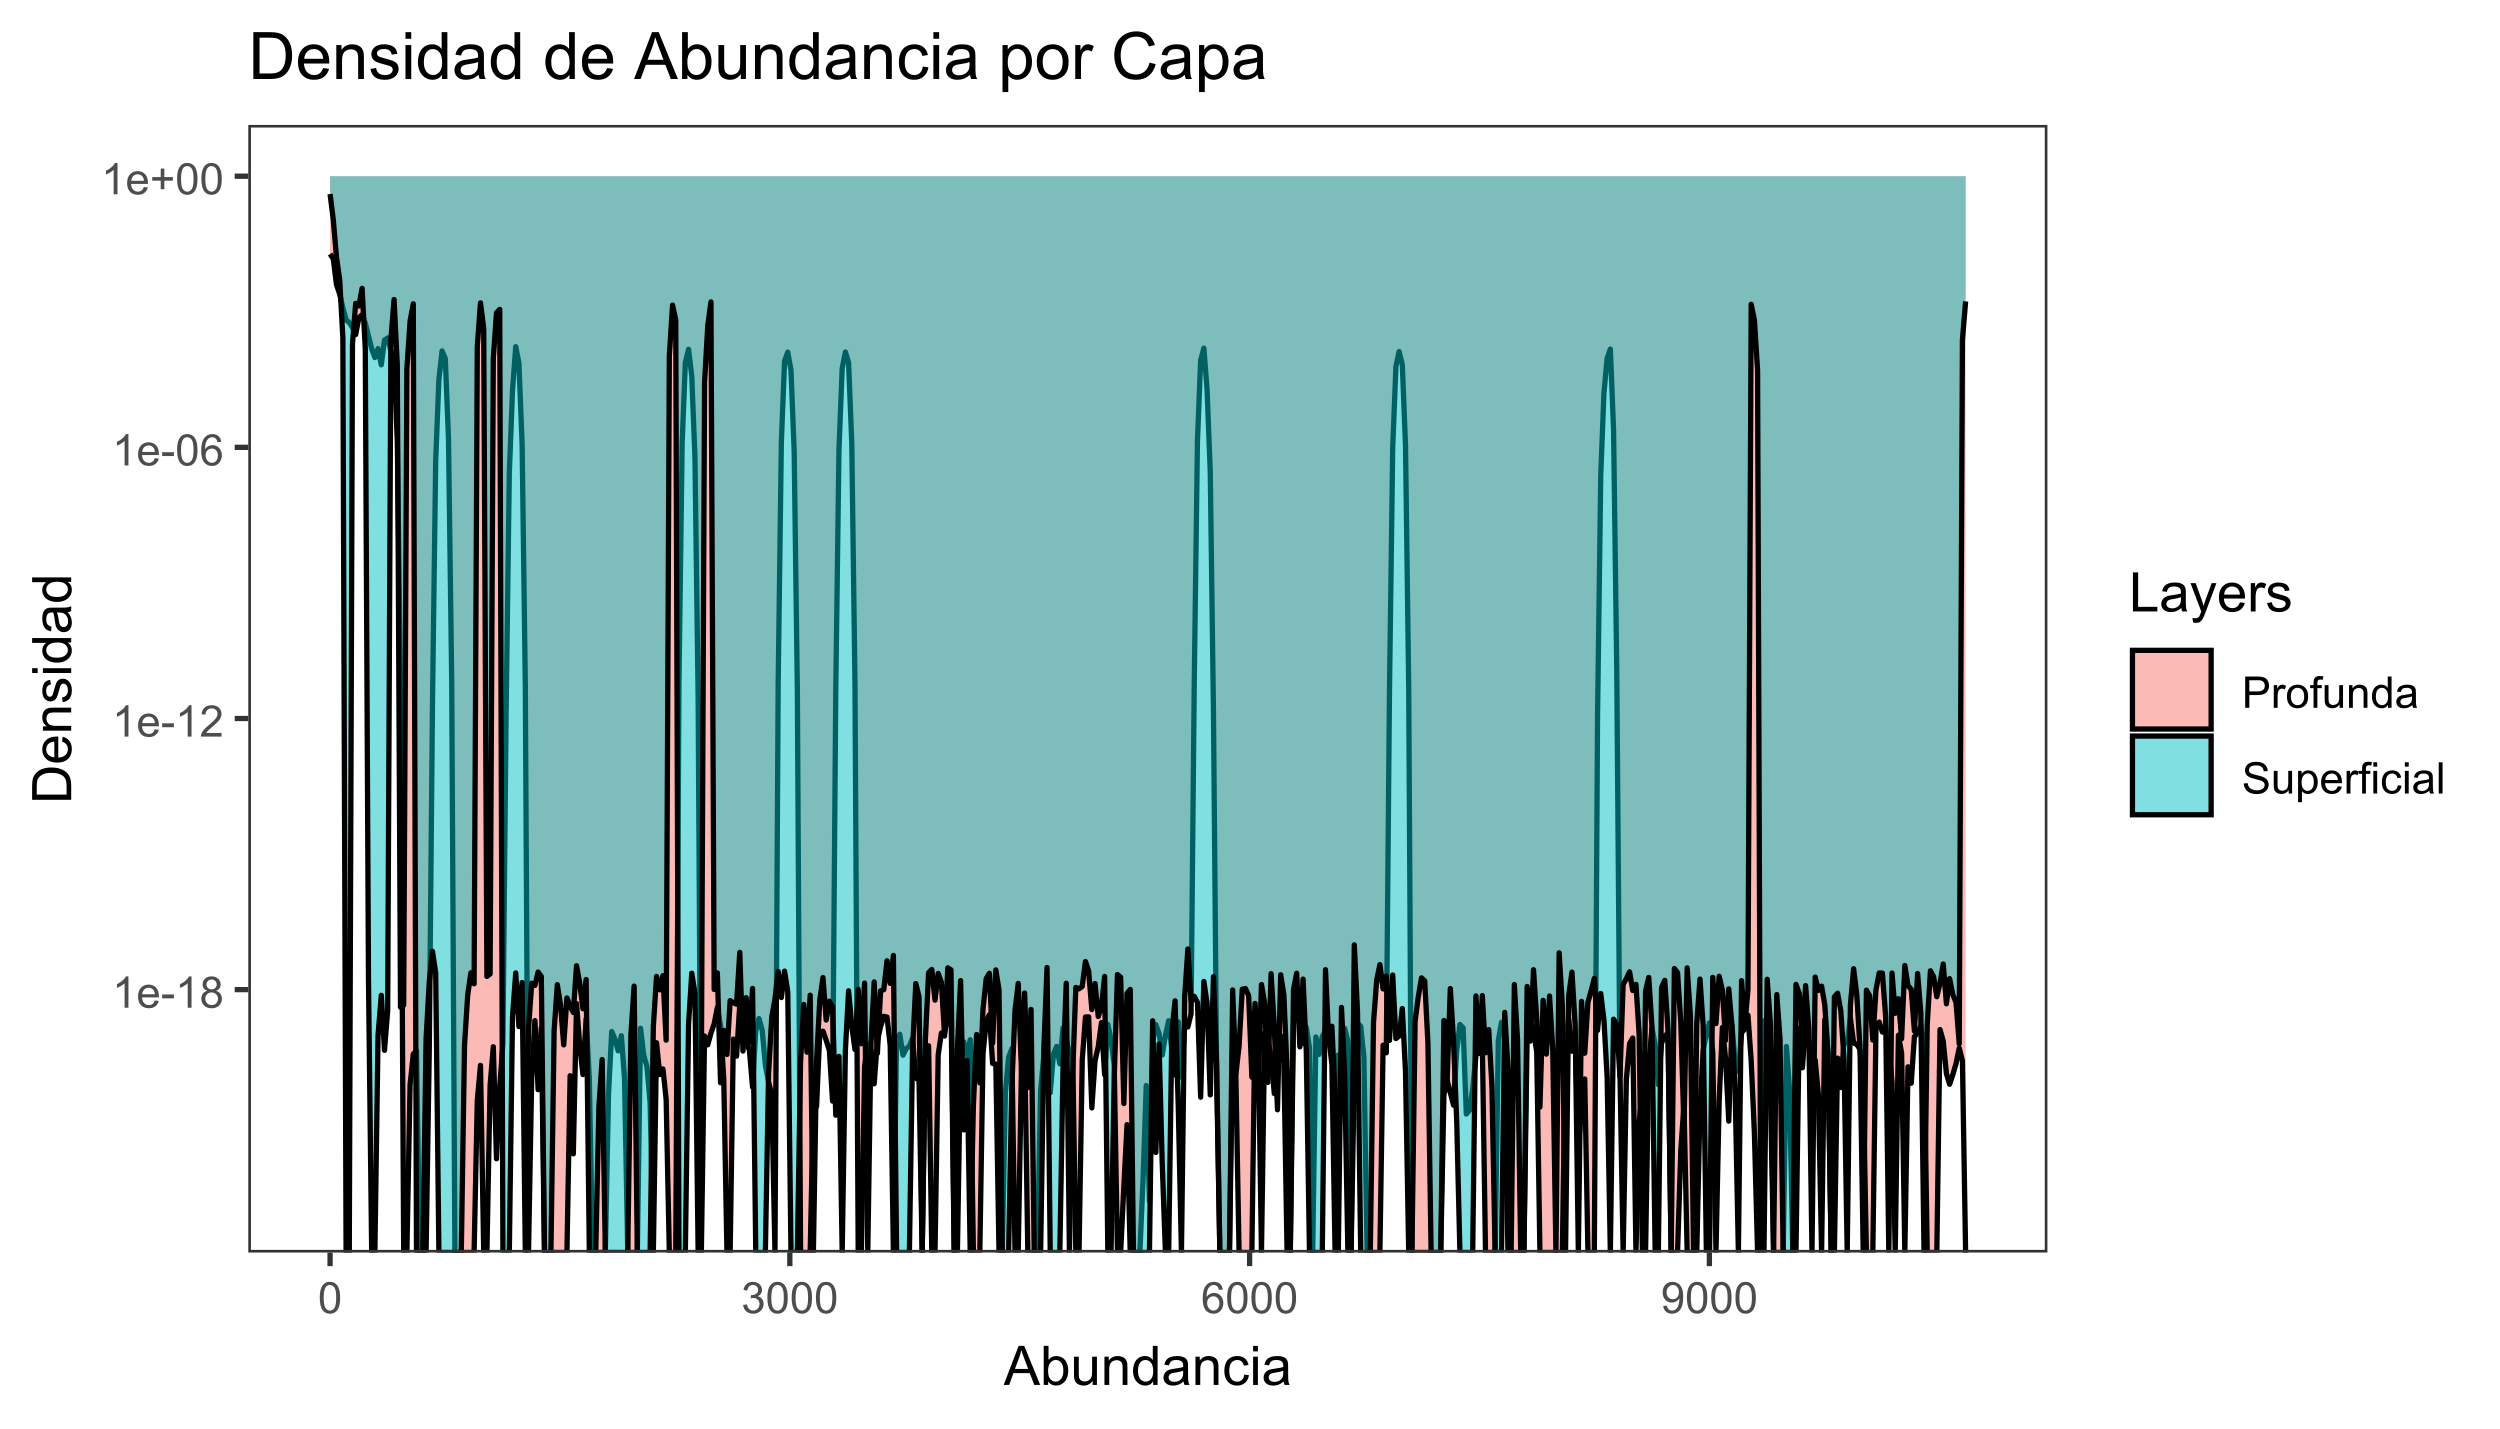 <?xml version="1.0" encoding="UTF-8"?>
<svg xmlns="http://www.w3.org/2000/svg" xmlns:xlink="http://www.w3.org/1999/xlink" width="504" height="288" viewBox="0 0 504 288">
<defs>
<g>
<g id="glyph-0-0">
<path d="M 3.277 0 L 2.504 0 L 2.504 -4.93 C 2.32 -4.75 2.074 -4.574 1.773 -4.395 C 1.469 -4.219 1.199 -4.086 0.957 -3.996 L 0.957 -4.742 C 1.391 -4.945 1.77 -5.195 2.094 -5.484 C 2.418 -5.773 2.645 -6.055 2.781 -6.324 L 3.277 -6.324 Z M 3.277 0 "/>
</g>
<g id="glyph-0-1">
<path d="M 3.703 -1.469 L 4.504 -1.371 C 4.379 -0.902 4.145 -0.543 3.805 -0.285 C 3.461 -0.027 3.027 0.102 2.496 0.102 C 1.828 0.102 1.301 -0.102 0.91 -0.512 C 0.52 -0.926 0.32 -1.5 0.32 -2.242 C 0.32 -3.012 0.52 -3.605 0.914 -4.031 C 1.312 -4.453 1.824 -4.668 2.453 -4.668 C 3.062 -4.668 3.562 -4.457 3.949 -4.043 C 4.336 -3.629 4.527 -3.043 4.527 -2.289 C 4.527 -2.246 4.527 -2.176 4.523 -2.086 L 1.121 -2.086 C 1.148 -1.582 1.293 -1.199 1.547 -0.934 C 1.801 -0.664 2.121 -0.531 2.5 -0.531 C 2.785 -0.531 3.027 -0.605 3.227 -0.758 C 3.426 -0.906 3.586 -1.145 3.703 -1.469 M 1.164 -2.719 L 3.711 -2.719 C 3.68 -3.105 3.582 -3.391 3.422 -3.582 C 3.176 -3.883 2.855 -4.031 2.461 -4.031 C 2.105 -4.031 1.809 -3.91 1.566 -3.676 C 1.324 -3.438 1.191 -3.117 1.164 -2.719 Z M 1.164 -2.719 "/>
</g>
<g id="glyph-0-2">
<path d="M 0.281 -1.891 L 0.281 -2.668 L 2.656 -2.668 L 2.656 -1.891 Z M 0.281 -1.891 "/>
</g>
<g id="glyph-0-3">
<path d="M 1.555 -3.418 C 1.234 -3.535 0.996 -3.699 0.844 -3.918 C 0.688 -4.137 0.609 -4.398 0.609 -4.699 C 0.609 -5.16 0.773 -5.543 1.105 -5.855 C 1.434 -6.168 1.871 -6.324 2.418 -6.324 C 2.969 -6.324 3.41 -6.164 3.746 -5.848 C 4.082 -5.527 4.25 -5.137 4.25 -4.68 C 4.25 -4.387 4.172 -4.133 4.02 -3.918 C 3.867 -3.699 3.633 -3.535 3.32 -3.418 C 3.707 -3.289 4.004 -3.086 4.203 -2.805 C 4.406 -2.523 4.508 -2.191 4.508 -1.801 C 4.508 -1.262 4.316 -0.809 3.938 -0.441 C 3.555 -0.074 3.055 0.109 2.434 0.109 C 1.809 0.109 1.309 -0.078 0.93 -0.445 C 0.547 -0.812 0.355 -1.273 0.355 -1.82 C 0.355 -2.23 0.461 -2.574 0.668 -2.852 C 0.875 -3.129 1.172 -3.316 1.555 -3.418 M 1.402 -4.727 C 1.402 -4.43 1.496 -4.184 1.688 -3.996 C 1.879 -3.809 2.129 -3.711 2.438 -3.711 C 2.734 -3.711 2.977 -3.805 3.168 -3.992 C 3.359 -4.18 3.453 -4.41 3.453 -4.684 C 3.453 -4.969 3.355 -5.207 3.16 -5.398 C 2.965 -5.594 2.719 -5.688 2.43 -5.688 C 2.133 -5.688 1.887 -5.594 1.691 -5.406 C 1.5 -5.215 1.402 -4.988 1.402 -4.727 M 1.152 -1.816 C 1.152 -1.598 1.203 -1.383 1.309 -1.176 C 1.414 -0.973 1.57 -0.812 1.773 -0.699 C 1.98 -0.586 2.203 -0.527 2.441 -0.527 C 2.809 -0.527 3.117 -0.648 3.355 -0.887 C 3.598 -1.121 3.719 -1.426 3.719 -1.793 C 3.719 -2.164 3.594 -2.473 3.344 -2.715 C 3.098 -2.961 2.789 -3.082 2.414 -3.082 C 2.051 -3.082 1.75 -2.961 1.512 -2.719 C 1.27 -2.48 1.152 -2.18 1.152 -1.816 Z M 1.152 -1.816 "/>
</g>
<g id="glyph-0-4">
<path d="M 4.43 -0.742 L 4.43 0 L 0.266 0 C 0.262 -0.188 0.289 -0.367 0.355 -0.539 C 0.461 -0.82 0.633 -1.102 0.867 -1.375 C 1.098 -1.648 1.438 -1.969 1.879 -2.328 C 2.562 -2.891 3.023 -3.336 3.266 -3.664 C 3.508 -3.992 3.625 -4.301 3.625 -4.594 C 3.625 -4.898 3.516 -5.16 3.297 -5.367 C 3.078 -5.578 2.793 -5.684 2.441 -5.684 C 2.066 -5.684 1.77 -5.574 1.547 -5.352 C 1.324 -5.125 1.211 -4.816 1.207 -4.422 L 0.414 -4.504 C 0.469 -5.098 0.672 -5.547 1.027 -5.859 C 1.383 -6.168 1.859 -6.324 2.457 -6.324 C 3.062 -6.324 3.539 -6.156 3.895 -5.824 C 4.246 -5.488 4.422 -5.07 4.422 -4.578 C 4.422 -4.324 4.371 -4.078 4.266 -3.832 C 4.164 -3.59 3.992 -3.332 3.754 -3.062 C 3.516 -2.793 3.117 -2.426 2.562 -1.957 C 2.098 -1.566 1.801 -1.301 1.668 -1.164 C 1.535 -1.023 1.426 -0.883 1.34 -0.742 Z M 4.43 -0.742 "/>
</g>
<g id="glyph-0-5">
<path d="M 0.367 -3.105 C 0.367 -3.852 0.441 -4.449 0.594 -4.906 C 0.75 -5.359 0.977 -5.711 1.277 -5.957 C 1.582 -6.203 1.961 -6.324 2.418 -6.324 C 2.758 -6.324 3.055 -6.258 3.309 -6.121 C 3.562 -5.984 3.773 -5.789 3.941 -5.531 C 4.105 -5.277 4.238 -4.965 4.332 -4.594 C 4.426 -4.227 4.473 -3.73 4.473 -3.105 C 4.473 -2.367 4.398 -1.77 4.246 -1.316 C 4.094 -0.863 3.867 -0.512 3.562 -0.266 C 3.262 -0.016 2.879 0.109 2.418 0.109 C 1.812 0.109 1.336 -0.109 0.988 -0.547 C 0.574 -1.07 0.367 -1.922 0.367 -3.105 M 1.16 -3.105 C 1.16 -2.074 1.281 -1.383 1.523 -1.043 C 1.766 -0.699 2.062 -0.527 2.418 -0.527 C 2.773 -0.527 3.074 -0.699 3.316 -1.043 C 3.559 -1.387 3.68 -2.074 3.68 -3.105 C 3.68 -4.145 3.559 -4.832 3.316 -5.172 C 3.074 -5.516 2.773 -5.684 2.41 -5.684 C 2.055 -5.684 1.773 -5.535 1.559 -5.234 C 1.293 -4.852 1.16 -4.141 1.16 -3.105 Z M 1.16 -3.105 "/>
</g>
<g id="glyph-0-6">
<path d="M 4.379 -4.758 L 3.609 -4.695 C 3.539 -5 3.441 -5.219 3.316 -5.359 C 3.109 -5.578 2.852 -5.688 2.543 -5.688 C 2.297 -5.688 2.082 -5.621 1.895 -5.484 C 1.652 -5.305 1.461 -5.047 1.32 -4.703 C 1.18 -4.363 1.105 -3.879 1.102 -3.25 C 1.285 -3.531 1.516 -3.742 1.785 -3.879 C 2.051 -4.016 2.336 -4.086 2.629 -4.086 C 3.145 -4.086 3.586 -3.898 3.945 -3.516 C 4.309 -3.137 4.492 -2.648 4.492 -2.047 C 4.492 -1.648 4.406 -1.281 4.234 -0.941 C 4.062 -0.605 3.828 -0.344 3.531 -0.164 C 3.234 0.016 2.895 0.109 2.52 0.109 C 1.875 0.109 1.348 -0.129 0.941 -0.605 C 0.535 -1.078 0.332 -1.859 0.332 -2.949 C 0.332 -4.164 0.555 -5.051 1.004 -5.602 C 1.398 -6.086 1.926 -6.324 2.59 -6.324 C 3.086 -6.324 3.492 -6.188 3.809 -5.91 C 4.125 -5.629 4.316 -5.246 4.379 -4.758 M 1.219 -2.039 C 1.219 -1.773 1.277 -1.52 1.391 -1.277 C 1.504 -1.031 1.66 -0.848 1.863 -0.719 C 2.066 -0.594 2.281 -0.527 2.504 -0.527 C 2.832 -0.527 3.113 -0.66 3.348 -0.926 C 3.582 -1.188 3.699 -1.547 3.699 -2 C 3.699 -2.434 3.582 -2.777 3.352 -3.027 C 3.121 -3.277 2.828 -3.402 2.477 -3.402 C 2.125 -3.402 1.828 -3.277 1.586 -3.027 C 1.344 -2.777 1.219 -2.449 1.219 -2.039 Z M 1.219 -2.039 "/>
</g>
<g id="glyph-0-7">
<path d="M 2.203 -1.02 L 2.203 -2.746 L 0.488 -2.746 L 0.488 -3.469 L 2.203 -3.469 L 2.203 -5.184 L 2.934 -5.184 L 2.934 -3.469 L 4.648 -3.469 L 4.648 -2.746 L 2.934 -2.746 L 2.934 -1.02 Z M 2.203 -1.02 "/>
</g>
<g id="glyph-0-8">
<path d="M 0.371 -1.664 L 1.145 -1.766 C 1.23 -1.328 1.383 -1.012 1.598 -0.82 C 1.809 -0.625 2.07 -0.527 2.375 -0.527 C 2.738 -0.527 3.047 -0.656 3.297 -0.906 C 3.547 -1.16 3.672 -1.473 3.676 -1.844 C 3.672 -2.199 3.559 -2.492 3.324 -2.723 C 3.094 -2.953 2.797 -3.066 2.441 -3.066 C 2.293 -3.066 2.113 -3.039 1.895 -2.98 L 1.98 -3.66 C 2.031 -3.656 2.074 -3.652 2.105 -3.652 C 2.434 -3.652 2.73 -3.738 2.996 -3.91 C 3.258 -4.082 3.391 -4.348 3.391 -4.703 C 3.391 -4.988 3.293 -5.223 3.102 -5.41 C 2.91 -5.598 2.664 -5.688 2.359 -5.688 C 2.059 -5.688 1.809 -5.594 1.605 -5.406 C 1.406 -5.215 1.277 -4.934 1.219 -4.555 L 0.445 -4.691 C 0.543 -5.211 0.758 -5.613 1.09 -5.898 C 1.426 -6.184 1.844 -6.324 2.344 -6.324 C 2.688 -6.324 3.004 -6.25 3.293 -6.105 C 3.582 -5.957 3.801 -5.754 3.957 -5.5 C 4.109 -5.246 4.184 -4.973 4.184 -4.688 C 4.184 -4.414 4.113 -4.168 3.965 -3.945 C 3.82 -3.723 3.605 -3.543 3.316 -3.41 C 3.691 -3.324 3.98 -3.148 4.184 -2.875 C 4.391 -2.605 4.496 -2.266 4.496 -1.859 C 4.496 -1.312 4.293 -0.844 3.895 -0.461 C 3.492 -0.078 2.984 0.113 2.371 0.113 C 1.82 0.113 1.359 -0.055 0.996 -0.383 C 0.629 -0.711 0.422 -1.141 0.371 -1.664 Z M 0.371 -1.664 "/>
</g>
<g id="glyph-0-9">
<path d="M 0.48 -1.457 L 1.227 -1.527 C 1.289 -1.176 1.406 -0.922 1.586 -0.766 C 1.762 -0.605 1.992 -0.527 2.27 -0.527 C 2.508 -0.527 2.715 -0.582 2.895 -0.691 C 3.074 -0.801 3.219 -0.945 3.336 -1.129 C 3.449 -1.309 3.543 -1.555 3.621 -1.863 C 3.699 -2.176 3.738 -2.488 3.738 -2.809 C 3.738 -2.844 3.738 -2.895 3.734 -2.965 C 3.578 -2.719 3.367 -2.52 3.102 -2.367 C 2.832 -2.211 2.543 -2.137 2.23 -2.137 C 1.707 -2.137 1.266 -2.324 0.906 -2.703 C 0.547 -3.082 0.367 -3.578 0.367 -4.199 C 0.367 -4.836 0.555 -5.352 0.93 -5.742 C 1.309 -6.129 1.777 -6.324 2.348 -6.324 C 2.754 -6.324 3.129 -6.215 3.469 -5.996 C 3.809 -5.773 4.066 -5.461 4.242 -5.051 C 4.418 -4.645 4.508 -4.051 4.508 -3.277 C 4.508 -2.473 4.422 -1.832 4.246 -1.355 C 4.07 -0.879 3.812 -0.516 3.465 -0.266 C 3.121 -0.016 2.715 0.109 2.25 0.109 C 1.758 0.109 1.355 -0.031 1.043 -0.305 C 0.73 -0.578 0.543 -0.961 0.48 -1.457 M 3.648 -4.238 C 3.648 -4.68 3.531 -5.031 3.293 -5.293 C 3.059 -5.555 2.773 -5.684 2.441 -5.684 C 2.098 -5.684 1.797 -5.543 1.543 -5.266 C 1.289 -4.984 1.16 -4.617 1.16 -4.172 C 1.16 -3.77 1.281 -3.445 1.523 -3.195 C 1.766 -2.945 2.062 -2.82 2.418 -2.82 C 2.777 -2.82 3.07 -2.945 3.301 -3.195 C 3.531 -3.445 3.648 -3.793 3.648 -4.238 Z M 3.648 -4.238 "/>
</g>
<g id="glyph-0-10">
<path d="M 0.68 0 L 0.68 -6.301 L 3.055 -6.301 C 3.473 -6.301 3.793 -6.277 4.012 -6.238 C 4.324 -6.188 4.582 -6.09 4.789 -5.945 C 5 -5.801 5.168 -5.598 5.297 -5.336 C 5.422 -5.074 5.488 -4.789 5.488 -4.477 C 5.488 -3.941 5.316 -3.488 4.977 -3.117 C 4.637 -2.746 4.02 -2.562 3.129 -2.562 L 1.512 -2.562 L 1.512 0 L 0.68 0 M 1.512 -3.305 L 3.141 -3.305 C 3.68 -3.305 4.062 -3.406 4.289 -3.605 C 4.516 -3.805 4.629 -4.086 4.629 -4.453 C 4.629 -4.715 4.562 -4.941 4.43 -5.129 C 4.293 -5.316 4.121 -5.441 3.902 -5.5 C 3.762 -5.539 3.504 -5.555 3.125 -5.555 L 1.512 -5.555 Z M 1.512 -3.305 "/>
</g>
<g id="glyph-0-11">
<path d="M 0.57 0 L 0.57 -4.562 L 1.266 -4.562 L 1.266 -3.871 C 1.445 -4.195 1.609 -4.41 1.758 -4.512 C 1.91 -4.613 2.074 -4.668 2.258 -4.668 C 2.516 -4.668 2.781 -4.582 3.051 -4.418 L 2.785 -3.699 C 2.594 -3.812 2.406 -3.867 2.219 -3.867 C 2.047 -3.867 1.895 -3.816 1.762 -3.715 C 1.629 -3.613 1.531 -3.473 1.473 -3.293 C 1.387 -3.016 1.344 -2.715 1.344 -2.391 L 1.344 0 Z M 0.57 0 "/>
</g>
<g id="glyph-0-12">
<path d="M 0.293 -2.281 C 0.293 -3.125 0.527 -3.754 0.996 -4.16 C 1.391 -4.496 1.867 -4.668 2.434 -4.668 C 3.059 -4.668 3.57 -4.461 3.969 -4.051 C 4.367 -3.641 4.566 -3.07 4.566 -2.348 C 4.566 -1.758 4.48 -1.297 4.305 -0.961 C 4.129 -0.625 3.871 -0.363 3.535 -0.176 C 3.199 0.012 2.832 0.102 2.434 0.102 C 1.793 0.102 1.277 -0.102 0.883 -0.512 C 0.488 -0.922 0.293 -1.512 0.293 -2.281 M 1.086 -2.281 C 1.086 -1.699 1.215 -1.258 1.469 -0.969 C 1.723 -0.68 2.047 -0.531 2.434 -0.531 C 2.816 -0.531 3.137 -0.68 3.391 -0.973 C 3.645 -1.262 3.773 -1.707 3.773 -2.309 C 3.773 -2.871 3.645 -3.301 3.387 -3.59 C 3.133 -3.879 2.812 -4.027 2.434 -4.027 C 2.047 -4.027 1.723 -3.883 1.469 -3.594 C 1.215 -3.305 1.086 -2.867 1.086 -2.281 Z M 1.086 -2.281 "/>
</g>
<g id="glyph-0-13">
<path d="M 0.766 0 L 0.766 -3.961 L 0.082 -3.961 L 0.082 -4.562 L 0.766 -4.562 L 0.766 -5.047 C 0.766 -5.355 0.793 -5.582 0.848 -5.73 C 0.922 -5.934 1.051 -6.094 1.238 -6.219 C 1.426 -6.344 1.691 -6.406 2.027 -6.406 C 2.246 -6.406 2.488 -6.383 2.75 -6.328 L 2.633 -5.656 C 2.473 -5.684 2.32 -5.699 2.18 -5.699 C 1.945 -5.699 1.777 -5.648 1.68 -5.547 C 1.582 -5.445 1.535 -5.258 1.535 -4.984 L 1.535 -4.562 L 2.422 -4.562 L 2.422 -3.961 L 1.535 -3.961 L 1.535 0 Z M 0.766 0 "/>
</g>
<g id="glyph-0-14">
<path d="M 3.57 0 L 3.57 -0.672 C 3.215 -0.156 2.734 0.102 2.121 0.102 C 1.852 0.102 1.602 0.051 1.367 -0.051 C 1.137 -0.156 0.961 -0.285 0.848 -0.441 C 0.734 -0.598 0.656 -0.789 0.609 -1.016 C 0.578 -1.164 0.562 -1.406 0.562 -1.734 L 0.562 -4.562 L 1.336 -4.562 L 1.336 -2.031 C 1.336 -1.629 1.352 -1.355 1.383 -1.215 C 1.434 -1.012 1.535 -0.852 1.691 -0.738 C 1.852 -0.621 2.047 -0.562 2.277 -0.562 C 2.508 -0.562 2.727 -0.621 2.93 -0.742 C 3.133 -0.859 3.277 -1.023 3.363 -1.227 C 3.445 -1.43 3.488 -1.73 3.488 -2.117 L 3.488 -4.562 L 4.262 -4.562 L 4.262 0 Z M 3.57 0 "/>
</g>
<g id="glyph-0-15">
<path d="M 0.578 0 L 0.578 -4.562 L 1.277 -4.562 L 1.277 -3.914 C 1.609 -4.414 2.094 -4.668 2.727 -4.668 C 3.004 -4.668 3.258 -4.617 3.488 -4.52 C 3.719 -4.418 3.891 -4.289 4.004 -4.129 C 4.121 -3.969 4.199 -3.777 4.246 -3.559 C 4.273 -3.414 4.289 -3.164 4.289 -2.805 L 4.289 0 L 3.516 0 L 3.516 -2.777 C 3.516 -3.09 3.484 -3.328 3.426 -3.484 C 3.363 -3.641 3.258 -3.762 3.105 -3.855 C 2.953 -3.949 2.773 -3.996 2.566 -3.996 C 2.234 -3.996 1.953 -3.891 1.711 -3.684 C 1.473 -3.473 1.352 -3.078 1.352 -2.492 L 1.352 0 Z M 0.578 0 "/>
</g>
<g id="glyph-0-16">
<path d="M 3.539 0 L 3.539 -0.574 C 3.25 -0.125 2.824 0.102 2.266 0.102 C 1.902 0.102 1.566 0.004 1.262 -0.199 C 0.957 -0.398 0.719 -0.68 0.551 -1.039 C 0.383 -1.398 0.301 -1.809 0.301 -2.277 C 0.301 -2.734 0.375 -3.145 0.527 -3.516 C 0.68 -3.887 0.906 -4.172 1.211 -4.371 C 1.516 -4.566 1.855 -4.668 2.23 -4.668 C 2.504 -4.668 2.75 -4.609 2.965 -4.492 C 3.18 -4.375 3.355 -4.227 3.488 -4.039 L 3.488 -6.301 L 4.258 -6.301 L 4.258 0 L 3.539 0 M 1.094 -2.277 C 1.094 -1.691 1.219 -1.258 1.465 -0.969 C 1.711 -0.676 2.004 -0.531 2.336 -0.531 C 2.676 -0.531 2.961 -0.672 3.199 -0.949 C 3.434 -1.223 3.555 -1.645 3.555 -2.211 C 3.555 -2.836 3.434 -3.297 3.191 -3.59 C 2.953 -3.879 2.656 -4.027 2.305 -4.027 C 1.961 -4.027 1.672 -3.887 1.441 -3.605 C 1.211 -3.324 1.094 -2.883 1.094 -2.277 Z M 1.094 -2.277 "/>
</g>
<g id="glyph-0-17">
<path d="M 3.559 -0.562 C 3.27 -0.32 2.996 -0.148 2.73 -0.047 C 2.465 0.055 2.18 0.102 1.879 0.102 C 1.375 0.102 0.992 -0.02 0.723 -0.266 C 0.453 -0.508 0.316 -0.82 0.316 -1.203 C 0.316 -1.426 0.367 -1.629 0.469 -1.816 C 0.57 -2 0.707 -2.148 0.871 -2.262 C 1.035 -2.371 1.219 -2.457 1.426 -2.516 C 1.578 -2.555 1.809 -2.594 2.113 -2.629 C 2.738 -2.703 3.199 -2.793 3.492 -2.895 C 3.496 -3.004 3.496 -3.07 3.496 -3.098 C 3.496 -3.414 3.426 -3.637 3.277 -3.766 C 3.082 -3.938 2.789 -4.027 2.398 -4.027 C 2.035 -4.027 1.766 -3.961 1.594 -3.836 C 1.418 -3.707 1.289 -3.48 1.207 -3.16 L 0.453 -3.262 C 0.52 -3.586 0.633 -3.848 0.789 -4.047 C 0.949 -4.246 1.176 -4.398 1.473 -4.504 C 1.773 -4.613 2.117 -4.668 2.508 -4.668 C 2.898 -4.668 3.215 -4.621 3.461 -4.527 C 3.703 -4.438 3.883 -4.32 3.996 -4.184 C 4.109 -4.043 4.191 -3.867 4.238 -3.656 C 4.262 -3.523 4.273 -3.289 4.273 -2.945 L 4.273 -1.914 C 4.273 -1.191 4.293 -0.738 4.324 -0.547 C 4.359 -0.355 4.422 -0.176 4.52 0 L 3.711 0 C 3.633 -0.16 3.582 -0.348 3.559 -0.562 M 3.492 -2.289 C 3.211 -2.176 2.793 -2.078 2.23 -2 C 1.91 -1.953 1.688 -1.902 1.555 -1.844 C 1.422 -1.785 1.32 -1.703 1.25 -1.594 C 1.18 -1.48 1.145 -1.359 1.145 -1.227 C 1.145 -1.02 1.223 -0.848 1.379 -0.711 C 1.535 -0.57 1.762 -0.504 2.062 -0.504 C 2.359 -0.504 2.625 -0.566 2.859 -0.699 C 3.09 -0.828 3.262 -1.008 3.367 -1.234 C 3.453 -1.406 3.492 -1.664 3.492 -2.008 Z M 3.492 -2.289 "/>
</g>
<g id="glyph-0-18">
<path d="M 0.395 -2.023 L 1.18 -2.094 C 1.219 -1.777 1.305 -1.52 1.441 -1.316 C 1.578 -1.113 1.789 -0.953 2.074 -0.828 C 2.363 -0.703 2.684 -0.641 3.043 -0.641 C 3.359 -0.641 3.641 -0.688 3.883 -0.781 C 4.129 -0.875 4.309 -1.008 4.43 -1.172 C 4.547 -1.336 4.605 -1.516 4.605 -1.711 C 4.605 -1.906 4.551 -2.082 4.434 -2.227 C 4.32 -2.375 4.129 -2.5 3.867 -2.602 C 3.699 -2.664 3.324 -2.77 2.746 -2.906 C 2.168 -3.047 1.762 -3.176 1.531 -3.301 C 1.23 -3.457 1.004 -3.652 0.855 -3.887 C 0.711 -4.121 0.637 -4.383 0.637 -4.672 C 0.637 -4.988 0.727 -5.285 0.906 -5.562 C 1.086 -5.84 1.352 -6.047 1.699 -6.191 C 2.043 -6.336 2.43 -6.406 2.852 -6.406 C 3.32 -6.406 3.73 -6.332 4.09 -6.18 C 4.445 -6.031 4.719 -5.809 4.91 -5.516 C 5.102 -5.227 5.207 -4.895 5.219 -4.523 L 4.422 -4.465 C 4.379 -4.863 4.234 -5.164 3.984 -5.367 C 3.738 -5.57 3.371 -5.672 2.887 -5.672 C 2.383 -5.672 2.016 -5.578 1.785 -5.395 C 1.555 -5.211 1.441 -4.988 1.441 -4.727 C 1.441 -4.5 1.52 -4.312 1.684 -4.168 C 1.844 -4.023 2.266 -3.871 2.941 -3.719 C 3.617 -3.566 4.082 -3.434 4.336 -3.316 C 4.703 -3.148 4.973 -2.934 5.148 -2.676 C 5.324 -2.414 5.41 -2.117 5.41 -1.777 C 5.41 -1.445 5.312 -1.129 5.121 -0.832 C 4.93 -0.535 4.652 -0.305 4.293 -0.141 C 3.934 0.023 3.531 0.109 3.082 0.109 C 2.512 0.109 2.031 0.023 1.648 -0.141 C 1.262 -0.309 0.961 -0.559 0.742 -0.891 C 0.523 -1.227 0.406 -1.602 0.395 -2.023 Z M 0.395 -2.023 "/>
</g>
<g id="glyph-0-19">
<path d="M 0.578 1.75 L 0.578 -4.562 L 1.285 -4.562 L 1.285 -3.969 C 1.449 -4.203 1.637 -4.375 1.848 -4.492 C 2.059 -4.609 2.309 -4.668 2.609 -4.668 C 2.996 -4.668 3.34 -4.566 3.641 -4.367 C 3.938 -4.164 4.164 -3.883 4.312 -3.516 C 4.465 -3.152 4.543 -2.75 4.543 -2.316 C 4.543 -1.848 4.457 -1.43 4.289 -1.055 C 4.121 -0.68 3.879 -0.395 3.559 -0.195 C 3.242 0.004 2.906 0.102 2.551 0.102 C 2.293 0.102 2.062 0.047 1.859 -0.059 C 1.652 -0.168 1.484 -0.305 1.352 -0.473 L 1.352 1.75 L 0.578 1.75 M 1.281 -2.258 C 1.281 -1.668 1.398 -1.234 1.637 -0.953 C 1.875 -0.672 2.164 -0.531 2.5 -0.531 C 2.844 -0.531 3.141 -0.68 3.383 -0.969 C 3.629 -1.258 3.75 -1.711 3.75 -2.32 C 3.75 -2.902 3.633 -3.336 3.391 -3.625 C 3.152 -3.914 2.867 -4.059 2.535 -4.062 C 2.207 -4.059 1.914 -3.906 1.66 -3.598 C 1.406 -3.289 1.281 -2.844 1.281 -2.258 Z M 1.281 -2.258 "/>
</g>
<g id="glyph-0-20">
<path d="M 0.586 -5.41 L 0.586 -6.301 L 1.359 -6.301 L 1.359 -5.41 L 0.586 -5.41 M 0.586 0 L 0.586 -4.562 L 1.359 -4.562 L 1.359 0 Z M 0.586 0 "/>
</g>
<g id="glyph-0-21">
<path d="M 3.559 -1.672 L 4.32 -1.574 C 4.234 -1.047 4.023 -0.637 3.68 -0.34 C 3.34 -0.047 2.918 0.102 2.418 0.102 C 1.793 0.102 1.293 -0.102 0.914 -0.508 C 0.535 -0.918 0.344 -1.504 0.344 -2.266 C 0.344 -2.758 0.426 -3.188 0.59 -3.559 C 0.754 -3.926 1 -4.203 1.336 -4.391 C 1.668 -4.574 2.031 -4.668 2.422 -4.668 C 2.918 -4.668 3.324 -4.543 3.641 -4.289 C 3.953 -4.039 4.156 -3.684 4.246 -3.223 L 3.492 -3.105 C 3.422 -3.414 3.297 -3.645 3.113 -3.797 C 2.93 -3.953 2.711 -4.031 2.453 -4.031 C 2.062 -4.031 1.746 -3.891 1.504 -3.613 C 1.262 -3.332 1.141 -2.891 1.141 -2.285 C 1.141 -1.672 1.258 -1.227 1.492 -0.949 C 1.727 -0.672 2.031 -0.531 2.41 -0.531 C 2.715 -0.531 2.969 -0.625 3.172 -0.812 C 3.375 -1 3.504 -1.285 3.559 -1.672 Z M 3.559 -1.672 "/>
</g>
<g id="glyph-0-22">
<path d="M 0.562 0 L 0.562 -6.301 L 1.336 -6.301 L 1.336 0 Z M 0.562 0 "/>
</g>
<g id="glyph-1-0">
<path d="M -0.016 0 L 3.008 -7.875 L 4.129 -7.875 L 7.352 0 L 6.164 0 L 5.246 -2.383 L 1.953 -2.383 L 1.09 0 L -0.016 0 M 2.258 -3.234 L 4.926 -3.234 L 4.102 -5.414 C 3.852 -6.078 3.668 -6.621 3.547 -7.047 C 3.445 -6.543 3.305 -6.039 3.121 -5.543 Z M 2.258 -3.234 "/>
</g>
<g id="glyph-1-1">
<path d="M 1.617 0 L 0.719 0 L 0.719 -7.875 L 1.688 -7.875 L 1.688 -5.066 C 2.094 -5.578 2.617 -5.832 3.25 -5.832 C 3.602 -5.832 3.934 -5.762 4.246 -5.621 C 4.559 -5.48 4.816 -5.281 5.02 -5.023 C 5.223 -4.77 5.379 -4.461 5.496 -4.098 C 5.609 -3.738 5.668 -3.352 5.668 -2.938 C 5.668 -1.961 5.426 -1.203 4.941 -0.672 C 4.457 -0.137 3.879 0.129 3.203 0.129 C 2.527 0.129 2 -0.152 1.617 -0.715 L 1.617 0 M 1.605 -2.895 C 1.605 -2.211 1.699 -1.719 1.887 -1.414 C 2.191 -0.914 2.602 -0.664 3.121 -0.664 C 3.543 -0.664 3.91 -0.848 4.215 -1.215 C 4.523 -1.582 4.68 -2.129 4.68 -2.859 C 4.68 -3.602 4.531 -4.152 4.234 -4.508 C 3.941 -4.859 3.582 -5.039 3.164 -5.039 C 2.742 -5.039 2.375 -4.855 2.066 -4.488 C 1.762 -4.121 1.605 -3.59 1.605 -2.895 Z M 1.605 -2.895 "/>
</g>
<g id="glyph-1-2">
<path d="M 4.465 0 L 4.465 -0.836 C 4.02 -0.195 3.414 0.129 2.652 0.129 C 2.316 0.129 2.004 0.062 1.711 -0.062 C 1.418 -0.195 1.203 -0.355 1.062 -0.551 C 0.918 -0.746 0.82 -0.984 0.762 -1.266 C 0.723 -1.457 0.703 -1.758 0.703 -2.172 L 0.703 -5.703 L 1.672 -5.703 L 1.672 -2.539 C 1.672 -2.035 1.691 -1.695 1.73 -1.52 C 1.789 -1.266 1.918 -1.066 2.117 -0.922 C 2.312 -0.777 2.555 -0.703 2.848 -0.703 C 3.137 -0.703 3.41 -0.777 3.664 -0.926 C 3.918 -1.074 4.098 -1.277 4.203 -1.535 C 4.309 -1.789 4.359 -2.16 4.359 -2.648 L 4.359 -5.703 L 5.328 -5.703 L 5.328 0 Z M 4.465 0 "/>
</g>
<g id="glyph-1-3">
<path d="M 0.727 0 L 0.727 -5.703 L 1.594 -5.703 L 1.594 -4.895 C 2.016 -5.52 2.621 -5.832 3.41 -5.832 C 3.754 -5.832 4.07 -5.77 4.359 -5.648 C 4.648 -5.523 4.863 -5.363 5.008 -5.16 C 5.148 -4.961 5.25 -4.723 5.305 -4.445 C 5.344 -4.27 5.359 -3.953 5.359 -3.508 L 5.359 0 L 4.395 0 L 4.395 -3.469 C 4.395 -3.863 4.355 -4.156 4.281 -4.352 C 4.207 -4.547 4.07 -4.703 3.879 -4.82 C 3.688 -4.938 3.465 -4.996 3.207 -4.996 C 2.793 -4.996 2.438 -4.863 2.141 -4.602 C 1.84 -4.34 1.691 -3.844 1.691 -3.117 L 1.691 0 Z M 0.727 0 "/>
</g>
<g id="glyph-1-4">
<path d="M 4.426 0 L 4.426 -0.719 C 4.062 -0.152 3.531 0.129 2.832 0.129 C 2.375 0.129 1.957 0.004 1.578 -0.246 C 1.195 -0.496 0.898 -0.848 0.691 -1.297 C 0.48 -1.746 0.375 -2.262 0.375 -2.848 C 0.375 -3.414 0.473 -3.934 0.66 -4.395 C 0.852 -4.859 1.137 -5.215 1.516 -5.461 C 1.895 -5.711 2.32 -5.832 2.789 -5.832 C 3.133 -5.832 3.438 -5.762 3.707 -5.617 C 3.977 -5.469 4.191 -5.281 4.359 -5.047 L 4.359 -7.875 L 5.324 -7.875 L 5.324 0 L 4.426 0 M 1.371 -2.848 C 1.371 -2.117 1.523 -1.57 1.832 -1.207 C 2.141 -0.848 2.504 -0.664 2.922 -0.664 C 3.344 -0.664 3.703 -0.84 4 -1.184 C 4.293 -1.531 4.441 -2.059 4.441 -2.766 C 4.441 -3.547 4.293 -4.121 3.992 -4.484 C 3.691 -4.852 3.32 -5.031 2.879 -5.031 C 2.449 -5.031 2.09 -4.855 1.801 -4.508 C 1.516 -4.156 1.371 -3.602 1.371 -2.848 Z M 1.371 -2.848 "/>
</g>
<g id="glyph-1-5">
<path d="M 4.445 -0.703 C 4.09 -0.398 3.746 -0.184 3.414 -0.059 C 3.082 0.066 2.727 0.129 2.348 0.129 C 1.719 0.129 1.238 -0.023 0.902 -0.332 C 0.566 -0.637 0.398 -1.027 0.398 -1.504 C 0.398 -1.781 0.461 -2.039 0.59 -2.27 C 0.715 -2.5 0.883 -2.688 1.086 -2.824 C 1.293 -2.965 1.523 -3.07 1.781 -3.141 C 1.973 -3.191 2.258 -3.242 2.641 -3.289 C 3.422 -3.379 3.996 -3.492 4.367 -3.621 C 4.371 -3.754 4.371 -3.836 4.371 -3.871 C 4.371 -4.266 4.281 -4.543 4.098 -4.703 C 3.852 -4.922 3.484 -5.031 2.996 -5.031 C 2.543 -5.031 2.207 -4.953 1.988 -4.793 C 1.773 -4.633 1.613 -4.352 1.508 -3.949 L 0.562 -4.078 C 0.648 -4.48 0.793 -4.809 0.988 -5.059 C 1.184 -5.305 1.469 -5.496 1.844 -5.633 C 2.215 -5.766 2.645 -5.832 3.137 -5.832 C 3.625 -5.832 4.02 -5.777 4.324 -5.66 C 4.629 -5.547 4.852 -5.402 4.996 -5.23 C 5.137 -5.055 5.238 -4.836 5.297 -4.57 C 5.328 -4.406 5.344 -4.109 5.344 -3.68 L 5.344 -2.391 C 5.344 -1.492 5.363 -0.922 5.406 -0.684 C 5.445 -0.445 5.527 -0.219 5.648 0 L 4.641 0 C 4.539 -0.199 4.477 -0.434 4.445 -0.703 M 4.367 -2.863 C 4.016 -2.719 3.488 -2.598 2.789 -2.496 C 2.391 -2.441 2.109 -2.375 1.945 -2.305 C 1.781 -2.234 1.652 -2.129 1.562 -1.988 C 1.473 -1.852 1.43 -1.699 1.43 -1.531 C 1.43 -1.273 1.527 -1.059 1.723 -0.887 C 1.918 -0.715 2.203 -0.629 2.578 -0.629 C 2.949 -0.629 3.281 -0.711 3.57 -0.871 C 3.863 -1.035 4.074 -1.258 4.211 -1.543 C 4.316 -1.762 4.367 -2.082 4.367 -2.508 Z M 4.367 -2.863 "/>
</g>
<g id="glyph-1-6">
<path d="M 4.445 -2.09 L 5.398 -1.965 C 5.293 -1.312 5.027 -0.797 4.602 -0.426 C 4.172 -0.055 3.648 0.129 3.023 0.129 C 2.242 0.129 1.617 -0.125 1.141 -0.637 C 0.668 -1.148 0.43 -1.879 0.43 -2.832 C 0.43 -3.445 0.531 -3.984 0.734 -4.445 C 0.941 -4.91 1.25 -5.254 1.668 -5.488 C 2.086 -5.719 2.539 -5.832 3.031 -5.832 C 3.648 -5.832 4.156 -5.676 4.551 -5.363 C 4.941 -5.051 5.195 -4.605 5.305 -4.027 L 4.367 -3.883 C 4.277 -4.266 4.117 -4.555 3.891 -4.75 C 3.664 -4.941 3.391 -5.039 3.066 -5.039 C 2.578 -5.039 2.184 -4.863 1.879 -4.516 C 1.574 -4.164 1.422 -3.613 1.422 -2.859 C 1.422 -2.09 1.57 -1.535 1.863 -1.188 C 2.156 -0.84 2.539 -0.664 3.012 -0.664 C 3.395 -0.664 3.711 -0.781 3.965 -1.016 C 4.219 -1.246 4.379 -1.605 4.445 -2.09 Z M 4.445 -2.09 "/>
</g>
<g id="glyph-1-7">
<path d="M 0.73 -6.762 L 0.73 -7.875 L 1.695 -7.875 L 1.695 -6.762 L 0.73 -6.762 M 0.73 0 L 0.73 -5.703 L 1.695 -5.703 L 1.695 0 Z M 0.73 0 "/>
</g>
<g id="glyph-1-8">
<path d="M 0.805 0 L 0.805 -7.875 L 1.848 -7.875 L 1.848 -0.93 L 5.727 -0.93 L 5.727 0 Z M 0.805 0 "/>
</g>
<g id="glyph-1-9">
<path d="M 0.684 2.195 L 0.574 1.289 C 0.785 1.348 0.969 1.375 1.129 1.375 C 1.344 1.375 1.516 1.34 1.645 1.266 C 1.773 1.195 1.879 1.094 1.961 0.969 C 2.02 0.871 2.121 0.629 2.258 0.246 C 2.273 0.195 2.301 0.113 2.344 0.012 L 0.176 -5.703 L 1.219 -5.703 L 2.406 -2.402 C 2.559 -1.98 2.699 -1.543 2.82 -1.078 C 2.93 -1.523 3.062 -1.957 3.219 -2.379 L 4.438 -5.703 L 5.402 -5.703 L 3.234 0.098 C 3 0.723 2.82 1.156 2.691 1.391 C 2.52 1.711 2.32 1.945 2.102 2.094 C 1.879 2.242 1.613 2.316 1.305 2.316 C 1.117 2.316 0.91 2.277 0.684 2.195 Z M 0.684 2.195 "/>
</g>
<g id="glyph-1-10">
<path d="M 4.629 -1.836 L 5.629 -1.715 C 5.473 -1.129 5.18 -0.676 4.754 -0.355 C 4.328 -0.031 3.781 0.129 3.121 0.129 C 2.285 0.129 1.625 -0.129 1.137 -0.641 C 0.648 -1.156 0.402 -1.875 0.402 -2.805 C 0.402 -3.762 0.648 -4.508 1.145 -5.039 C 1.637 -5.566 2.277 -5.832 3.066 -5.832 C 3.828 -5.832 4.453 -5.574 4.938 -5.055 C 5.418 -4.535 5.66 -3.805 5.66 -2.863 C 5.66 -2.805 5.66 -2.719 5.656 -2.605 L 1.402 -2.605 C 1.438 -1.977 1.613 -1.5 1.934 -1.164 C 2.254 -0.832 2.648 -0.664 3.125 -0.664 C 3.48 -0.664 3.781 -0.758 4.035 -0.945 C 4.285 -1.133 4.484 -1.43 4.629 -1.836 M 1.457 -3.398 L 4.641 -3.398 C 4.598 -3.879 4.477 -4.238 4.273 -4.48 C 3.969 -4.852 3.566 -5.039 3.078 -5.039 C 2.633 -5.039 2.262 -4.891 1.957 -4.594 C 1.656 -4.297 1.488 -3.898 1.457 -3.398 Z M 1.457 -3.398 "/>
</g>
<g id="glyph-1-11">
<path d="M 0.715 0 L 0.715 -5.703 L 1.586 -5.703 L 1.586 -4.84 C 1.805 -5.242 2.012 -5.512 2.199 -5.641 C 2.387 -5.77 2.594 -5.832 2.82 -5.832 C 3.145 -5.832 3.477 -5.73 3.812 -5.523 L 3.48 -4.625 C 3.242 -4.766 3.008 -4.832 2.773 -4.836 C 2.559 -4.832 2.371 -4.77 2.203 -4.645 C 2.035 -4.516 1.914 -4.34 1.844 -4.113 C 1.734 -3.77 1.68 -3.395 1.68 -2.984 L 1.68 0 Z M 0.715 0 "/>
</g>
<g id="glyph-1-12">
<path d="M 0.34 -1.703 L 1.293 -1.852 C 1.348 -1.469 1.496 -1.176 1.742 -0.973 C 1.988 -0.77 2.332 -0.664 2.773 -0.664 C 3.215 -0.664 3.547 -0.758 3.758 -0.938 C 3.977 -1.117 4.082 -1.332 4.082 -1.574 C 4.082 -1.793 3.988 -1.965 3.797 -2.09 C 3.664 -2.176 3.336 -2.285 2.809 -2.418 C 2.102 -2.598 1.609 -2.75 1.336 -2.883 C 1.062 -3.012 0.852 -3.191 0.711 -3.426 C 0.57 -3.656 0.5 -3.91 0.5 -4.188 C 0.5 -4.445 0.559 -4.68 0.676 -4.895 C 0.789 -5.113 0.949 -5.293 1.148 -5.438 C 1.301 -5.547 1.504 -5.641 1.766 -5.719 C 2.023 -5.793 2.301 -5.832 2.602 -5.832 C 3.047 -5.832 3.441 -5.77 3.777 -5.641 C 4.117 -5.512 4.367 -5.336 4.527 -5.117 C 4.688 -4.895 4.801 -4.602 4.859 -4.234 L 3.914 -4.102 C 3.871 -4.398 3.75 -4.625 3.543 -4.789 C 3.336 -4.957 3.047 -5.039 2.668 -5.039 C 2.227 -5.039 1.91 -4.965 1.719 -4.816 C 1.527 -4.672 1.434 -4.5 1.434 -4.301 C 1.434 -4.176 1.473 -4.062 1.551 -3.965 C 1.633 -3.859 1.754 -3.773 1.922 -3.707 C 2.02 -3.672 2.305 -3.586 2.777 -3.461 C 3.461 -3.277 3.938 -3.125 4.207 -3.012 C 4.48 -2.895 4.691 -2.727 4.844 -2.504 C 5 -2.281 5.074 -2.004 5.074 -1.676 C 5.074 -1.352 4.98 -1.051 4.793 -0.766 C 4.605 -0.48 4.336 -0.262 3.98 -0.105 C 3.625 0.051 3.223 0.129 2.777 0.129 C 2.035 0.129 1.473 -0.023 1.082 -0.332 C 0.695 -0.641 0.445 -1.098 0.34 -1.703 Z M 0.34 -1.703 "/>
</g>
<g id="glyph-2-0">
<path d="M 0 -0.848 L -7.875 -0.848 L -7.875 -3.562 C -7.875 -4.172 -7.836 -4.641 -7.762 -4.965 C -7.656 -5.414 -7.469 -5.801 -7.195 -6.117 C -6.848 -6.531 -6.398 -6.844 -5.852 -7.051 C -5.305 -7.254 -4.684 -7.359 -3.98 -7.359 C -3.383 -7.359 -2.852 -7.289 -2.391 -7.148 C -1.93 -7.008 -1.547 -6.832 -1.242 -6.613 C -0.941 -6.395 -0.703 -6.156 -0.527 -5.895 C -0.355 -5.637 -0.223 -5.32 -0.133 -4.953 C -0.043 -4.586 0 -4.168 0 -3.691 L 0 -0.848 M -0.93 -1.891 L -0.93 -3.57 C -0.93 -4.09 -0.977 -4.5 -1.074 -4.793 C -1.172 -5.09 -1.309 -5.324 -1.48 -5.5 C -1.73 -5.746 -2.062 -5.941 -2.48 -6.078 C -2.895 -6.215 -3.402 -6.285 -3.996 -6.285 C -4.82 -6.285 -5.453 -6.148 -5.895 -5.879 C -6.336 -5.609 -6.633 -5.281 -6.785 -4.895 C -6.891 -4.613 -6.945 -4.164 -6.945 -3.547 L -6.945 -1.891 Z M -0.93 -1.891 "/>
</g>
<g id="glyph-2-1">
<path d="M -1.836 -4.629 L -1.715 -5.629 C -1.129 -5.473 -0.676 -5.18 -0.355 -4.754 C -0.031 -4.328 0.129 -3.781 0.129 -3.121 C 0.129 -2.285 -0.129 -1.625 -0.641 -1.137 C -1.156 -0.648 -1.875 -0.402 -2.805 -0.402 C -3.762 -0.402 -4.508 -0.648 -5.039 -1.145 C -5.566 -1.637 -5.832 -2.277 -5.832 -3.066 C -5.832 -3.828 -5.574 -4.453 -5.055 -4.938 C -4.535 -5.418 -3.805 -5.66 -2.863 -5.66 C -2.805 -5.66 -2.719 -5.66 -2.605 -5.656 L -2.605 -1.402 C -1.977 -1.438 -1.5 -1.613 -1.164 -1.934 C -0.832 -2.254 -0.664 -2.648 -0.664 -3.125 C -0.664 -3.48 -0.758 -3.781 -0.945 -4.035 C -1.133 -4.285 -1.43 -4.484 -1.836 -4.629 M -3.398 -1.457 L -3.398 -4.641 C -3.879 -4.598 -4.238 -4.477 -4.48 -4.273 C -4.852 -3.969 -5.039 -3.566 -5.039 -3.078 C -5.039 -2.633 -4.891 -2.262 -4.594 -1.957 C -4.297 -1.656 -3.898 -1.488 -3.398 -1.457 Z M -3.398 -1.457 "/>
</g>
<g id="glyph-2-2">
<path d="M 0 -0.727 L -5.703 -0.727 L -5.703 -1.594 L -4.895 -1.594 C -5.52 -2.016 -5.832 -2.621 -5.832 -3.41 C -5.832 -3.754 -5.77 -4.07 -5.648 -4.359 C -5.523 -4.648 -5.363 -4.863 -5.16 -5.008 C -4.961 -5.148 -4.723 -5.25 -4.445 -5.305 C -4.27 -5.344 -3.953 -5.359 -3.508 -5.359 L 0 -5.359 L 0 -4.395 L -3.469 -4.395 C -3.863 -4.395 -4.156 -4.355 -4.352 -4.281 C -4.547 -4.207 -4.703 -4.07 -4.82 -3.879 C -4.938 -3.688 -4.996 -3.465 -4.996 -3.207 C -4.996 -2.793 -4.863 -2.438 -4.602 -2.141 C -4.34 -1.84 -3.844 -1.691 -3.117 -1.691 L 0 -1.691 Z M 0 -0.727 "/>
</g>
<g id="glyph-2-3">
<path d="M -1.703 -0.34 L -1.852 -1.293 C -1.469 -1.348 -1.176 -1.496 -0.973 -1.742 C -0.77 -1.988 -0.664 -2.332 -0.664 -2.773 C -0.664 -3.215 -0.758 -3.547 -0.938 -3.758 C -1.117 -3.977 -1.332 -4.082 -1.574 -4.082 C -1.793 -4.082 -1.965 -3.988 -2.09 -3.797 C -2.176 -3.664 -2.285 -3.336 -2.418 -2.809 C -2.598 -2.102 -2.75 -1.609 -2.883 -1.336 C -3.012 -1.062 -3.191 -0.852 -3.426 -0.711 C -3.656 -0.57 -3.91 -0.5 -4.188 -0.5 C -4.445 -0.5 -4.68 -0.559 -4.895 -0.676 C -5.113 -0.789 -5.293 -0.949 -5.438 -1.148 C -5.547 -1.301 -5.641 -1.504 -5.719 -1.766 C -5.793 -2.023 -5.832 -2.301 -5.832 -2.602 C -5.832 -3.047 -5.77 -3.441 -5.641 -3.777 C -5.512 -4.117 -5.336 -4.367 -5.117 -4.527 C -4.895 -4.688 -4.602 -4.801 -4.234 -4.859 L -4.102 -3.914 C -4.398 -3.871 -4.625 -3.75 -4.789 -3.543 C -4.957 -3.336 -5.039 -3.047 -5.039 -2.668 C -5.039 -2.227 -4.965 -1.91 -4.816 -1.719 C -4.672 -1.527 -4.5 -1.434 -4.301 -1.434 C -4.176 -1.434 -4.062 -1.473 -3.965 -1.551 C -3.859 -1.633 -3.773 -1.754 -3.707 -1.922 C -3.672 -2.02 -3.586 -2.305 -3.461 -2.777 C -3.277 -3.461 -3.125 -3.938 -3.012 -4.207 C -2.895 -4.48 -2.727 -4.691 -2.504 -4.844 C -2.281 -5 -2.004 -5.074 -1.676 -5.074 C -1.352 -5.074 -1.051 -4.98 -0.766 -4.793 C -0.48 -4.605 -0.262 -4.336 -0.105 -3.98 C 0.051 -3.625 0.129 -3.223 0.129 -2.777 C 0.129 -2.035 -0.023 -1.473 -0.332 -1.082 C -0.641 -0.695 -1.098 -0.445 -1.703 -0.34 Z M -1.703 -0.34 "/>
</g>
<g id="glyph-2-4">
<path d="M -6.762 -0.73 L -7.875 -0.73 L -7.875 -1.699 L -6.762 -1.699 L -6.762 -0.73 M 0 -0.73 L -5.703 -0.73 L -5.703 -1.699 L 0 -1.695 Z M 0 -0.73 "/>
</g>
<g id="glyph-2-5">
<path d="M 0 -4.426 L -0.719 -4.426 C -0.152 -4.062 0.129 -3.531 0.129 -2.832 C 0.129 -2.375 0.004 -1.957 -0.246 -1.578 C -0.496 -1.195 -0.848 -0.898 -1.297 -0.691 C -1.746 -0.48 -2.262 -0.375 -2.848 -0.375 C -3.414 -0.375 -3.934 -0.473 -4.395 -0.66 C -4.859 -0.852 -5.215 -1.137 -5.461 -1.516 C -5.711 -1.895 -5.832 -2.32 -5.832 -2.789 C -5.832 -3.133 -5.762 -3.438 -5.617 -3.707 C -5.469 -3.977 -5.281 -4.191 -5.047 -4.359 L -7.875 -4.363 L -7.875 -5.324 L 0 -5.324 L 0 -4.426 M -2.848 -1.371 C -2.117 -1.371 -1.57 -1.523 -1.207 -1.832 C -0.848 -2.141 -0.664 -2.504 -0.664 -2.922 C -0.664 -3.344 -0.84 -3.703 -1.184 -4 C -1.531 -4.293 -2.059 -4.441 -2.766 -4.441 C -3.547 -4.441 -4.121 -4.293 -4.484 -3.992 C -4.852 -3.691 -5.031 -3.32 -5.031 -2.879 C -5.031 -2.449 -4.855 -2.09 -4.508 -1.801 C -4.156 -1.516 -3.602 -1.371 -2.848 -1.371 Z M -2.848 -1.371 "/>
</g>
<g id="glyph-2-6">
<path d="M -0.703 -4.445 C -0.398 -4.09 -0.184 -3.746 -0.059 -3.414 C 0.066 -3.082 0.129 -2.727 0.129 -2.348 C 0.129 -1.719 -0.023 -1.238 -0.332 -0.902 C -0.637 -0.566 -1.027 -0.398 -1.504 -0.398 C -1.781 -0.398 -2.039 -0.461 -2.27 -0.59 C -2.5 -0.715 -2.688 -0.883 -2.824 -1.086 C -2.965 -1.293 -3.07 -1.527 -3.141 -1.785 C -3.191 -1.973 -3.242 -2.258 -3.289 -2.641 C -3.379 -3.422 -3.492 -3.996 -3.621 -4.367 C -3.754 -4.371 -3.836 -4.371 -3.871 -4.371 C -4.266 -4.371 -4.543 -4.281 -4.703 -4.098 C -4.922 -3.852 -5.031 -3.484 -5.031 -2.996 C -5.031 -2.543 -4.953 -2.207 -4.793 -1.988 C -4.633 -1.773 -4.352 -1.613 -3.949 -1.508 L -4.078 -0.562 C -4.48 -0.648 -4.809 -0.793 -5.059 -0.988 C -5.305 -1.184 -5.496 -1.469 -5.633 -1.844 C -5.766 -2.215 -5.832 -2.645 -5.832 -3.137 C -5.832 -3.625 -5.777 -4.02 -5.66 -4.324 C -5.547 -4.629 -5.402 -4.852 -5.23 -4.996 C -5.055 -5.137 -4.836 -5.238 -4.57 -5.297 C -4.406 -5.328 -4.109 -5.344 -3.68 -5.344 L -2.391 -5.344 C -1.492 -5.344 -0.922 -5.363 -0.684 -5.406 C -0.445 -5.445 -0.219 -5.527 0 -5.648 L 0 -4.641 C -0.199 -4.539 -0.434 -4.477 -0.703 -4.445 M -2.863 -4.367 C -2.719 -4.016 -2.598 -3.488 -2.496 -2.789 C -2.441 -2.391 -2.375 -2.109 -2.305 -1.945 C -2.234 -1.781 -2.129 -1.652 -1.988 -1.562 C -1.852 -1.473 -1.699 -1.43 -1.531 -1.43 C -1.273 -1.43 -1.059 -1.527 -0.887 -1.723 C -0.715 -1.918 -0.629 -2.203 -0.629 -2.578 C -0.629 -2.949 -0.711 -3.281 -0.871 -3.57 C -1.035 -3.863 -1.258 -4.074 -1.543 -4.211 C -1.762 -4.316 -2.082 -4.367 -2.508 -4.367 Z M -2.863 -4.367 "/>
</g>
<g id="glyph-3-0">
<path d="M 1.02 0 L 1.02 -9.449 L 4.273 -9.449 C 5.008 -9.449 5.57 -9.402 5.957 -9.312 C 6.496 -9.188 6.957 -8.965 7.34 -8.637 C 7.84 -8.215 8.211 -7.676 8.461 -7.023 C 8.707 -6.367 8.828 -5.617 8.828 -4.777 C 8.828 -4.059 8.746 -3.422 8.578 -2.867 C 8.41 -2.312 8.195 -1.855 7.934 -1.492 C 7.672 -1.129 7.387 -0.844 7.074 -0.637 C 6.762 -0.426 6.387 -0.27 5.945 -0.16 C 5.504 -0.055 5 0 4.43 0 L 1.02 0 M 2.27 -1.113 L 4.285 -1.113 C 4.91 -1.113 5.398 -1.172 5.754 -1.289 C 6.105 -1.406 6.391 -1.566 6.602 -1.777 C 6.898 -2.074 7.129 -2.473 7.293 -2.973 C 7.457 -3.477 7.539 -4.082 7.539 -4.797 C 7.539 -5.785 7.379 -6.543 7.055 -7.074 C 6.73 -7.605 6.336 -7.961 5.871 -8.141 C 5.535 -8.27 4.996 -8.332 4.254 -8.332 L 2.27 -8.332 Z M 2.27 -1.113 "/>
</g>
<g id="glyph-3-1">
<path d="M 5.555 -2.203 L 6.754 -2.055 C 6.566 -1.355 6.215 -0.812 5.703 -0.426 C 5.191 -0.039 4.539 0.156 3.746 0.156 C 2.742 0.156 1.949 -0.152 1.363 -0.77 C 0.777 -1.387 0.484 -2.25 0.484 -3.363 C 0.484 -4.516 0.781 -5.41 1.371 -6.047 C 1.965 -6.68 2.734 -7 3.68 -7 C 4.594 -7 5.344 -6.688 5.922 -6.066 C 6.504 -5.441 6.793 -4.566 6.793 -3.434 C 6.793 -3.367 6.793 -3.262 6.785 -3.125 L 1.684 -3.125 C 1.727 -2.375 1.938 -1.797 2.32 -1.398 C 2.703 -1 3.18 -0.801 3.75 -0.801 C 4.176 -0.801 4.539 -0.91 4.84 -1.133 C 5.141 -1.359 5.379 -1.715 5.555 -2.203 M 1.746 -4.078 L 5.57 -4.078 C 5.516 -4.656 5.371 -5.086 5.129 -5.375 C 4.762 -5.82 4.281 -6.047 3.691 -6.047 C 3.16 -6.047 2.711 -5.867 2.348 -5.512 C 1.984 -5.152 1.785 -4.676 1.746 -4.078 Z M 1.746 -4.078 "/>
</g>
<g id="glyph-3-2">
<path d="M 0.871 0 L 0.871 -6.844 L 1.914 -6.844 L 1.914 -5.871 C 2.418 -6.625 3.145 -7 4.094 -7 C 4.504 -7 4.883 -6.926 5.23 -6.777 C 5.578 -6.629 5.836 -6.434 6.008 -6.195 C 6.18 -5.953 6.301 -5.668 6.367 -5.336 C 6.41 -5.121 6.434 -4.746 6.434 -4.207 L 6.434 0 L 5.273 0 L 5.273 -4.164 C 5.273 -4.637 5.227 -4.988 5.137 -5.223 C 5.047 -5.457 4.887 -5.645 4.656 -5.785 C 4.426 -5.926 4.156 -5.992 3.848 -5.992 C 3.355 -5.992 2.926 -5.836 2.57 -5.523 C 2.211 -5.211 2.031 -4.613 2.031 -3.738 L 2.031 0 Z M 0.871 0 "/>
</g>
<g id="glyph-3-3">
<path d="M 0.406 -2.043 L 1.555 -2.223 C 1.617 -1.766 1.797 -1.41 2.09 -1.168 C 2.387 -0.922 2.797 -0.801 3.324 -0.801 C 3.859 -0.801 4.254 -0.906 4.512 -1.125 C 4.77 -1.34 4.898 -1.598 4.898 -1.887 C 4.898 -2.152 4.785 -2.355 4.559 -2.508 C 4.398 -2.609 4.004 -2.742 3.371 -2.898 C 2.52 -3.113 1.93 -3.301 1.602 -3.457 C 1.273 -3.613 1.023 -3.832 0.855 -4.109 C 0.684 -4.387 0.598 -4.691 0.598 -5.027 C 0.598 -5.332 0.668 -5.613 0.809 -5.875 C 0.949 -6.137 1.137 -6.352 1.379 -6.523 C 1.559 -6.656 1.805 -6.77 2.117 -6.859 C 2.43 -6.953 2.762 -7 3.121 -7 C 3.656 -7 4.129 -6.922 4.535 -6.766 C 4.941 -6.613 5.238 -6.402 5.434 -6.141 C 5.625 -5.875 5.762 -5.52 5.832 -5.078 L 4.699 -4.926 C 4.648 -5.277 4.496 -5.551 4.25 -5.75 C 4.004 -5.945 3.656 -6.047 3.203 -6.047 C 2.672 -6.047 2.289 -5.957 2.062 -5.781 C 1.836 -5.605 1.723 -5.398 1.723 -5.164 C 1.723 -5.012 1.77 -4.875 1.863 -4.758 C 1.957 -4.633 2.105 -4.527 2.309 -4.445 C 2.422 -4.402 2.766 -4.305 3.332 -4.152 C 4.152 -3.93 4.727 -3.754 5.051 -3.613 C 5.375 -3.473 5.629 -3.27 5.812 -3.004 C 6 -2.738 6.09 -2.406 6.09 -2.012 C 6.09 -1.625 5.977 -1.262 5.754 -0.918 C 5.527 -0.578 5.203 -0.312 4.777 -0.125 C 4.352 0.062 3.871 0.156 3.332 0.156 C 2.441 0.156 1.766 -0.031 1.297 -0.398 C 0.832 -0.77 0.535 -1.316 0.406 -2.043 Z M 0.406 -2.043 "/>
</g>
<g id="glyph-3-4">
<path d="M 0.875 -8.113 L 0.875 -9.449 L 2.035 -9.449 L 2.035 -8.113 L 0.875 -8.113 M 0.875 0 L 0.875 -6.844 L 2.035 -6.844 L 2.035 0 Z M 0.875 0 "/>
</g>
<g id="glyph-3-5">
<path d="M 5.312 0 L 5.312 -0.863 C 4.875 -0.184 4.238 0.156 3.398 0.156 C 2.852 0.156 2.348 0.004 1.891 -0.297 C 1.434 -0.598 1.078 -1.016 0.828 -1.555 C 0.578 -2.098 0.453 -2.715 0.453 -3.414 C 0.453 -4.098 0.566 -4.719 0.793 -5.277 C 1.02 -5.832 1.363 -6.258 1.816 -6.555 C 2.273 -6.852 2.781 -7 3.344 -7 C 3.758 -7 4.125 -6.914 4.445 -6.738 C 4.77 -6.566 5.031 -6.336 5.234 -6.059 L 5.234 -9.449 L 6.387 -9.449 L 6.387 0 L 5.312 0 M 1.645 -3.414 C 1.645 -2.539 1.828 -1.883 2.199 -1.449 C 2.566 -1.016 3.004 -0.801 3.508 -0.801 C 4.012 -0.801 4.445 -1.008 4.797 -1.422 C 5.152 -1.836 5.332 -2.469 5.332 -3.32 C 5.332 -4.258 5.148 -4.945 4.789 -5.383 C 4.43 -5.82 3.984 -6.039 3.453 -6.039 C 2.938 -6.039 2.508 -5.828 2.164 -5.406 C 1.816 -4.988 1.645 -4.324 1.645 -3.414 Z M 1.645 -3.414 "/>
</g>
<g id="glyph-3-6">
<path d="M 5.336 -0.844 C 4.906 -0.48 4.492 -0.223 4.098 -0.07 C 3.699 0.078 3.273 0.156 2.816 0.156 C 2.066 0.156 1.488 -0.027 1.082 -0.395 C 0.68 -0.766 0.477 -1.234 0.477 -1.805 C 0.477 -2.141 0.555 -2.445 0.707 -2.723 C 0.859 -3 1.059 -3.223 1.305 -3.391 C 1.551 -3.559 1.832 -3.684 2.141 -3.77 C 2.367 -3.832 2.711 -3.887 3.172 -3.945 C 4.109 -4.055 4.797 -4.188 5.238 -4.344 C 5.246 -4.504 5.246 -4.605 5.246 -4.648 C 5.246 -5.121 5.137 -5.453 4.918 -5.645 C 4.621 -5.906 4.18 -6.039 3.598 -6.039 C 3.051 -6.039 2.648 -5.945 2.387 -5.754 C 2.129 -5.562 1.938 -5.223 1.812 -4.738 L 0.676 -4.891 C 0.781 -5.379 0.949 -5.77 1.188 -6.066 C 1.422 -6.367 1.766 -6.598 2.211 -6.758 C 2.656 -6.918 3.176 -7 3.766 -7 C 4.348 -7 4.824 -6.93 5.188 -6.793 C 5.555 -6.656 5.82 -6.484 5.992 -6.273 C 6.164 -6.066 6.285 -5.805 6.355 -5.484 C 6.395 -5.289 6.414 -4.93 6.414 -4.414 L 6.414 -2.867 C 6.414 -1.789 6.438 -1.109 6.488 -0.82 C 6.535 -0.535 6.633 -0.262 6.781 0 L 5.57 0 C 5.449 -0.242 5.371 -0.523 5.336 -0.844 M 5.238 -3.434 C 4.82 -3.262 4.188 -3.117 3.344 -2.996 C 2.867 -2.93 2.531 -2.852 2.332 -2.766 C 2.137 -2.68 1.984 -2.555 1.875 -2.387 C 1.77 -2.223 1.715 -2.039 1.715 -1.836 C 1.715 -1.527 1.832 -1.27 2.066 -1.062 C 2.301 -0.855 2.641 -0.754 3.094 -0.754 C 3.539 -0.754 3.938 -0.852 4.285 -1.047 C 4.633 -1.242 4.891 -1.512 5.055 -1.852 C 5.176 -2.113 5.238 -2.5 5.238 -3.012 Z M 5.238 -3.434 "/>
</g>
<g id="glyph-3-7">
</g>
<g id="glyph-3-8">
<path d="M -0.02 0 L 3.609 -9.449 L 4.957 -9.449 L 8.824 0 L 7.398 0 L 6.297 -2.863 L 2.348 -2.863 L 1.309 0 L -0.02 0 M 2.707 -3.879 L 5.91 -3.879 L 4.926 -6.496 C 4.625 -7.293 4.398 -7.945 4.254 -8.457 C 4.133 -7.852 3.965 -7.25 3.746 -6.652 Z M 2.707 -3.879 "/>
</g>
<g id="glyph-3-9">
<path d="M 1.941 0 L 0.863 0 L 0.863 -9.449 L 2.023 -9.449 L 2.023 -6.078 C 2.516 -6.691 3.141 -7 3.898 -7 C 4.32 -7 4.719 -6.914 5.094 -6.746 C 5.473 -6.574 5.781 -6.336 6.023 -6.031 C 6.266 -5.723 6.457 -5.352 6.594 -4.918 C 6.73 -4.484 6.801 -4.02 6.801 -3.527 C 6.801 -2.352 6.508 -1.445 5.93 -0.805 C 5.352 -0.164 4.652 0.156 3.84 0.156 C 3.035 0.156 2.398 -0.184 1.941 -0.855 L 1.941 0 M 1.926 -3.473 C 1.926 -2.652 2.039 -2.059 2.262 -1.695 C 2.629 -1.098 3.121 -0.801 3.746 -0.801 C 4.25 -0.801 4.691 -1.02 5.059 -1.461 C 5.43 -1.898 5.613 -2.555 5.613 -3.43 C 5.613 -4.324 5.438 -4.98 5.082 -5.406 C 4.727 -5.832 4.301 -6.047 3.797 -6.047 C 3.289 -6.047 2.852 -5.824 2.48 -5.387 C 2.113 -4.945 1.926 -4.309 1.926 -3.473 Z M 1.926 -3.473 "/>
</g>
<g id="glyph-3-10">
<path d="M 5.355 0 L 5.355 -1.004 C 4.824 -0.23 4.098 0.156 3.184 0.156 C 2.781 0.156 2.402 0.078 2.055 -0.078 C 1.703 -0.23 1.441 -0.426 1.273 -0.66 C 1.102 -0.895 0.984 -1.184 0.914 -1.52 C 0.867 -1.75 0.844 -2.109 0.844 -2.605 L 0.844 -6.844 L 2.004 -6.844 L 2.004 -3.047 C 2.004 -2.441 2.027 -2.035 2.074 -1.824 C 2.148 -1.52 2.305 -1.281 2.539 -1.105 C 2.777 -0.93 3.066 -0.844 3.414 -0.844 C 3.766 -0.844 4.09 -0.934 4.395 -1.113 C 4.699 -1.289 4.918 -1.531 5.043 -1.84 C 5.172 -2.148 5.234 -2.594 5.234 -3.176 L 5.234 -6.844 L 6.395 -6.844 L 6.395 0 Z M 5.355 0 "/>
</g>
<g id="glyph-3-11">
<path d="M 5.336 -2.508 L 6.477 -2.359 C 6.352 -1.574 6.035 -0.957 5.52 -0.512 C 5.008 -0.066 4.375 0.156 3.629 0.156 C 2.691 0.156 1.938 -0.152 1.371 -0.766 C 0.801 -1.375 0.516 -2.254 0.516 -3.398 C 0.516 -4.137 0.637 -4.781 0.883 -5.336 C 1.129 -5.891 1.5 -6.309 2 -6.582 C 2.5 -6.859 3.047 -7 3.637 -7 C 4.379 -7 4.988 -6.812 5.461 -6.438 C 5.934 -6.059 6.234 -5.527 6.367 -4.836 L 5.238 -4.66 C 5.133 -5.121 4.941 -5.465 4.668 -5.699 C 4.398 -5.93 4.066 -6.047 3.68 -6.047 C 3.098 -6.047 2.621 -5.836 2.258 -5.418 C 1.891 -5 1.707 -4.336 1.707 -3.43 C 1.707 -2.508 1.883 -1.84 2.238 -1.426 C 2.59 -1.008 3.047 -0.801 3.617 -0.801 C 4.07 -0.801 4.453 -0.938 4.758 -1.219 C 5.062 -1.496 5.254 -1.926 5.336 -2.508 Z M 5.336 -2.508 "/>
</g>
<g id="glyph-3-12">
<path d="M 0.871 2.625 L 0.871 -6.844 L 1.926 -6.844 L 1.926 -5.957 C 2.176 -6.305 2.457 -6.566 2.773 -6.738 C 3.086 -6.914 3.465 -7 3.914 -7 C 4.496 -7 5.012 -6.848 5.461 -6.547 C 5.906 -6.246 6.242 -5.824 6.473 -5.277 C 6.699 -4.727 6.812 -4.129 6.812 -3.473 C 6.812 -2.773 6.688 -2.145 6.438 -1.582 C 6.184 -1.023 5.82 -0.594 5.34 -0.293 C 4.859 0.004 4.355 0.156 3.828 0.156 C 3.441 0.156 3.094 0.074 2.789 -0.09 C 2.48 -0.254 2.227 -0.461 2.031 -0.711 L 2.031 2.625 L 0.871 2.625 M 1.922 -3.383 C 1.922 -2.504 2.098 -1.852 2.457 -1.43 C 2.812 -1.008 3.242 -0.801 3.75 -0.801 C 4.266 -0.801 4.707 -1.016 5.074 -1.453 C 5.441 -1.891 5.625 -2.566 5.625 -3.48 C 5.625 -4.352 5.449 -5.004 5.09 -5.441 C 4.73 -5.875 4.301 -6.09 3.805 -6.09 C 3.309 -6.09 2.871 -5.859 2.492 -5.398 C 2.109 -4.938 1.922 -4.266 1.922 -3.383 Z M 1.922 -3.383 "/>
</g>
<g id="glyph-3-13">
<path d="M 0.438 -3.422 C 0.438 -4.691 0.789 -5.629 1.496 -6.238 C 2.082 -6.746 2.801 -7 3.648 -7 C 4.59 -7 5.359 -6.691 5.957 -6.074 C 6.551 -5.457 6.852 -4.605 6.852 -3.52 C 6.852 -2.637 6.719 -1.945 6.453 -1.441 C 6.191 -0.938 5.805 -0.543 5.301 -0.266 C 4.797 0.016 4.246 0.156 3.648 0.156 C 2.691 0.156 1.914 -0.152 1.324 -0.766 C 0.734 -1.383 0.438 -2.266 0.438 -3.422 M 1.629 -3.422 C 1.629 -2.547 1.82 -1.891 2.203 -1.453 C 2.586 -1.016 3.066 -0.801 3.648 -0.801 C 4.223 -0.801 4.703 -1.02 5.086 -1.457 C 5.469 -1.895 5.66 -2.562 5.66 -3.461 C 5.66 -4.309 5.465 -4.949 5.082 -5.387 C 4.699 -5.82 4.219 -6.039 3.648 -6.039 C 3.066 -6.039 2.586 -5.82 2.203 -5.387 C 1.82 -4.953 1.629 -4.301 1.629 -3.422 Z M 1.629 -3.422 "/>
</g>
<g id="glyph-3-14">
<path d="M 0.855 0 L 0.855 -6.844 L 1.902 -6.844 L 1.902 -5.809 C 2.168 -6.293 2.414 -6.613 2.641 -6.766 C 2.863 -6.922 3.113 -7 3.383 -7 C 3.773 -7 4.172 -6.875 4.578 -6.625 L 4.176 -5.551 C 3.895 -5.719 3.609 -5.801 3.324 -5.801 C 3.07 -5.801 2.844 -5.723 2.641 -5.57 C 2.441 -5.418 2.297 -5.207 2.211 -4.938 C 2.082 -4.523 2.016 -4.074 2.016 -3.582 L 2.016 0 Z M 0.855 0 "/>
</g>
<g id="glyph-3-15">
<path d="M 7.762 -3.312 L 9.012 -2.996 C 8.75 -1.969 8.277 -1.188 7.598 -0.648 C 6.914 -0.109 6.082 0.16 5.098 0.16 C 4.078 0.16 3.25 -0.047 2.613 -0.461 C 1.977 -0.875 1.488 -1.477 1.156 -2.262 C 0.824 -3.047 0.656 -3.895 0.656 -4.797 C 0.656 -5.777 0.844 -6.637 1.223 -7.371 C 1.598 -8.102 2.133 -8.66 2.828 -9.039 C 3.52 -9.418 4.285 -9.609 5.117 -9.609 C 6.062 -9.609 6.859 -9.371 7.504 -8.887 C 8.148 -8.406 8.598 -7.73 8.848 -6.859 L 7.617 -6.566 C 7.398 -7.254 7.082 -7.754 6.664 -8.07 C 6.246 -8.383 5.723 -8.539 5.094 -8.539 C 4.367 -8.539 3.758 -8.367 3.27 -8.02 C 2.785 -7.672 2.441 -7.203 2.242 -6.617 C 2.047 -6.031 1.945 -5.426 1.945 -4.801 C 1.945 -4 2.062 -3.297 2.297 -2.699 C 2.531 -2.098 2.895 -1.648 3.391 -1.352 C 3.883 -1.059 4.418 -0.91 4.996 -0.91 C 5.695 -0.91 6.289 -1.109 6.773 -1.516 C 7.258 -1.918 7.59 -2.52 7.762 -3.312 Z M 7.762 -3.312 "/>
</g>
</g>
<clipPath id="clip-0">
<path clip-rule="nonzero" d="M 50.055 25.188 L 412.758 25.188 L 412.758 252.512 L 50.055 252.512 Z M 50.055 25.188 "/>
</clipPath>
<clipPath id="clip-1">
<path clip-rule="nonzero" d="M 66 35 L 397 35 L 397 252.512 L 66 252.512 Z M 66 35 "/>
</clipPath>
<clipPath id="clip-2">
<path clip-rule="nonzero" d="M 66 50 L 397 50 L 397 252.512 L 66 252.512 Z M 66 50 "/>
</clipPath>
<clipPath id="clip-3">
<path clip-rule="nonzero" d="M 66 35 L 397 35 L 397 252.512 L 66 252.512 Z M 66 35 "/>
</clipPath>
<clipPath id="clip-4">
<path clip-rule="nonzero" d="M 66 38 L 397 38 L 397 252.512 L 66 252.512 Z M 66 38 "/>
</clipPath>
<clipPath id="clip-5">
<path clip-rule="nonzero" d="M 50.055 25.188 L 412.758 25.188 L 412.758 252.512 L 50.055 252.512 Z M 50.055 25.188 "/>
</clipPath>
</defs>
<rect x="-50.4" y="-28.8" width="604.8" height="345.6" fill="rgb(100%, 100%, 100%)" fill-opacity="1"/>
<rect x="-50.4" y="-28.8" width="604.8" height="345.6" fill="rgb(100%, 100%, 100%)" fill-opacity="1"/>
<path fill="none" stroke-width="1.067" stroke-linecap="round" stroke-linejoin="round" stroke="rgb(100%, 100%, 100%)" stroke-opacity="1" stroke-miterlimit="10" d="M 0 288 L 504 288 L 504 0 L 0 0 Z M 0 288 "/>
<g clip-path="url(#clip-0)">
<path fill-rule="nonzero" fill="rgb(100%, 100%, 100%)" fill-opacity="1" d="M 50.055 252.508 L 412.758 252.508 L 412.758 25.184 L 50.055 25.184 Z M 50.055 252.508 "/>
</g>
<g clip-path="url(#clip-1)">
<path fill-rule="nonzero" fill="rgb(97.255%, 46.275%, 42.745%)" fill-opacity="0.502" d="M 66.543 51.207 L 67.188 52.172 L 67.832 57.371 L 68.477 59.289 L 69.121 62.023 L 69.77 64.5 L 70.414 65.027 L 71.059 66.039 L 71.703 67.449 L 72.348 64.043 L 72.996 63.469 L 73.641 65.137 L 74.285 67.73 L 74.93 70.316 L 75.574 72.082 L 76.219 70.273 L 76.867 73.555 L 77.512 68.582 L 78.156 68.121 L 78.801 70.711 L 79.445 72.742 L 80.094 89.035 L 80.738 137.652 L 81.383 252.508 L 82.027 252.508 L 82.672 218.66 L 83.32 212.488 L 83.965 211.852 L 84.609 252.508 L 85.898 252.508 L 86.543 211.68 L 87.191 141.457 L 87.836 92.91 L 88.48 76.508 L 89.125 70.75 L 89.77 72.293 L 90.418 88.578 L 91.062 137.195 L 91.707 252.508 L 95.578 252.508 L 96.223 221.801 L 96.867 214.773 L 97.516 252.508 L 98.16 252.508 L 98.805 218.793 L 99.449 211.023 L 100.094 233.609 L 100.742 219.332 L 101.387 210.324 L 102.031 143.855 L 102.676 95.441 L 103.32 78.801 L 103.969 69.891 L 104.613 73.176 L 105.258 89.523 L 105.902 138.145 L 106.547 252.508 L 107.191 217.215 L 107.84 205.758 L 108.484 219.676 L 109.129 207.25 L 109.773 252.508 L 114.293 252.508 L 114.938 216.863 L 115.582 232.613 L 116.227 202.324 L 116.871 210.789 L 117.516 216.633 L 118.164 205.367 L 118.809 217.418 L 119.453 252.508 L 122.035 252.508 L 122.68 220.469 L 123.324 207.953 L 123.969 209.484 L 124.613 211.855 L 125.262 208.801 L 125.906 217.441 L 126.551 252.508 L 128.488 252.508 L 129.133 207.293 L 129.777 212.746 L 130.422 215.043 L 131.066 222.398 L 131.715 252.508 L 132.359 210.223 L 133.004 216.633 L 133.648 215.492 L 134.293 221.598 L 134.938 252.508 L 136.23 252.508 L 136.875 138.074 L 137.52 89.453 L 138.164 73.137 L 138.812 70.422 L 139.457 75.801 L 140.102 92.18 L 140.746 140.73 L 141.391 252.508 L 142.039 208.871 L 142.684 210.641 L 143.328 208.27 L 143.973 206.445 L 144.617 203.09 L 145.262 206.805 L 145.91 217.527 L 146.555 252.508 L 147.199 252.508 L 147.844 209.488 L 148.488 212.922 L 149.137 202.516 L 149.781 205.746 L 150.426 210.145 L 151.07 211.672 L 151.715 219.156 L 152.363 207.875 L 153.008 205.348 L 153.652 207.68 L 154.297 214.738 L 154.941 218.188 L 155.586 220.543 L 156.234 252.508 L 156.879 137.703 L 157.523 89.09 L 158.168 72.809 L 158.812 70.992 L 159.461 74.633 L 160.105 90.961 L 160.75 139.551 L 161.395 252.508 L 163.332 252.508 L 163.977 221.957 L 164.621 223.047 L 165.266 208.219 L 165.91 207.875 L 166.559 209.719 L 167.203 211.805 L 167.848 221.98 L 168.492 139.207 L 169.137 90.602 L 169.785 74.277 L 170.43 70.961 L 171.074 73.102 L 171.719 89.383 L 172.363 137.984 L 173.012 252.508 L 173.656 252.508 L 174.301 214.977 L 174.945 210.512 L 175.59 211.828 L 176.234 218.492 L 176.883 209.816 L 177.527 206.93 L 178.172 204.895 L 178.816 205.035 L 179.461 210.719 L 180.109 252.508 L 180.754 209.668 L 181.398 208.504 L 182.043 212.73 L 182.688 211.391 L 183.332 210.926 L 183.98 209.266 L 184.625 217.375 L 185.27 217.695 L 185.914 252.508 L 186.559 212.805 L 187.207 210.832 L 187.852 252.508 L 188.496 252.508 L 189.141 212.652 L 189.785 208.242 L 190.434 208.254 L 191.078 204.676 L 191.723 202.867 L 192.367 252.508 L 193.012 252.508 L 193.656 213.074 L 194.305 210.059 L 194.949 212.828 L 195.594 209.613 L 196.238 252.508 L 197.531 252.508 L 198.176 212.438 L 198.82 205.852 L 199.465 204.566 L 200.109 214.395 L 200.758 214.531 L 201.402 252.508 L 202.047 252.508 L 202.691 220.273 L 203.336 213.152 L 203.98 211.402 L 204.629 252.508 L 205.273 252.508 L 205.918 215.629 L 206.562 210.504 L 207.207 252.508 L 209.145 252.508 L 209.789 219.812 L 210.434 212.773 L 211.082 212.297 L 211.727 220.293 L 212.371 212.566 L 213.016 210.957 L 213.66 214.469 L 214.305 207.211 L 214.953 209.363 L 215.598 212.52 L 216.242 211.52 L 216.887 252.508 L 217.531 252.508 L 218.18 213.75 L 218.824 205.031 L 219.469 204.996 L 220.113 223.355 L 220.758 213.855 L 221.406 211.02 L 222.051 206.172 L 222.695 216.676 L 223.34 206.512 L 223.984 209.574 L 224.629 214.895 L 225.277 252.508 L 225.922 252.508 L 226.566 239.23 L 227.211 226.734 L 227.855 252.508 L 229.793 252.508 L 230.438 237.828 L 231.082 218.836 L 231.73 242.176 L 232.375 209.934 L 233.02 206.566 L 233.664 208.359 L 234.309 212.68 L 234.953 208.762 L 235.602 205.785 L 236.246 211.746 L 236.891 216.699 L 237.535 206.016 L 238.18 217.125 L 238.828 206.887 L 239.473 207.031 L 240.117 204.387 L 240.762 137.574 L 241.406 88.953 L 242.051 72.637 L 242.699 70.184 L 243.344 78.543 L 243.988 95.125 L 244.633 143.574 L 245.277 216.922 L 245.926 252.508 L 247.859 252.508 L 248.504 210.223 L 249.152 217.098 L 249.797 252.508 L 252.375 252.508 L 253.023 204.039 L 253.668 209.836 L 254.312 252.508 L 254.957 208.18 L 255.602 209.414 L 256.25 213.078 L 256.895 220.465 L 257.539 210.625 L 258.184 208.812 L 258.828 214.375 L 259.477 252.508 L 260.121 252.508 L 260.766 206.508 L 261.41 203.348 L 262.055 205.91 L 262.699 210.352 L 263.348 207.082 L 263.992 211.27 L 264.637 252.508 L 265.281 209.051 L 265.926 212.574 L 266.574 208.984 L 267.219 207.715 L 267.863 209.129 L 268.508 214.504 L 269.152 252.508 L 269.801 212.695 L 270.445 214.395 L 271.09 207.297 L 271.734 210.004 L 272.379 252.508 L 273.023 217.219 L 273.672 206.289 L 274.316 206.895 L 274.961 213.066 L 275.605 252.508 L 278.188 252.508 L 278.832 210.719 L 279.477 212.238 L 280.125 138.879 L 280.77 90.27 L 281.414 73.945 L 282.059 70.879 L 282.703 73.512 L 283.348 89.809 L 283.996 138.402 L 284.641 252.508 L 290.449 252.508 L 291.094 220.77 L 291.738 217.812 L 292.383 220.262 L 293.027 222.797 L 293.672 211.887 L 294.32 206.539 L 294.965 207.227 L 295.609 224.586 L 296.254 223.844 L 296.898 219.402 L 297.547 212.887 L 298.191 209.391 L 298.836 210.344 L 299.48 252.508 L 301.418 252.508 L 302.062 209.754 L 302.707 206.082 L 303.352 207.949 L 303.996 252.508 L 307.223 252.508 L 307.871 208.898 L 308.516 205.414 L 309.16 207.902 L 309.805 212.078 L 310.449 252.508 L 314.969 252.508 L 315.613 209.121 L 316.258 205.477 L 316.902 211.918 L 317.547 208.059 L 318.195 232.258 L 318.84 221.711 L 319.484 217.523 L 320.129 252.508 L 321.418 252.508 L 322.066 144.32 L 322.711 95.77 L 323.355 79.25 L 324 72.215 L 324.645 70.379 L 325.293 86.605 L 325.938 135.227 L 326.582 216.199 L 327.227 252.508 L 327.871 217.66 L 328.52 210.383 L 329.164 209.266 L 329.809 252.508 L 330.453 226.266 L 331.098 219.699 L 331.742 252.508 L 332.391 214.59 L 333.035 207.234 L 333.68 210.574 L 334.324 218.676 L 334.969 210.301 L 335.617 208.801 L 336.262 208.359 L 336.906 252.508 L 338.195 252.508 L 338.844 231.938 L 339.488 222.734 L 340.133 252.508 L 342.066 252.508 L 342.715 223.434 L 343.359 211.797 L 344.004 208.387 L 344.648 206.188 L 345.293 212.129 L 345.941 252.508 L 346.586 221.871 L 347.23 207.152 L 347.875 213.473 L 348.52 226.016 L 349.168 206.652 L 349.812 214.539 L 350.457 215.98 L 351.102 208.195 L 351.746 207.426 L 352.391 204.695 L 353.039 213.852 L 353.684 228.355 L 354.328 252.508 L 354.973 226.965 L 355.617 205.816 L 356.266 208.641 L 356.91 219.836 L 357.555 252.508 L 359.492 252.508 L 360.137 210.984 L 360.781 219.859 L 361.426 252.508 L 362.07 252.508 L 362.715 207.289 L 363.363 215.262 L 364.008 206.695 L 364.652 209.426 L 365.297 218.188 L 365.941 213.707 L 366.59 220.73 L 367.234 252.508 L 367.879 205.539 L 368.523 212.066 L 369.168 252.508 L 369.812 252.508 L 370.461 213.324 L 371.105 219.246 L 371.75 209.895 L 372.395 210.254 L 373.039 205.285 L 373.688 210.27 L 374.332 210.527 L 374.977 211.578 L 375.621 218.227 L 376.266 252.508 L 377.559 252.508 L 378.203 206.938 L 378.848 206.055 L 379.492 208.07 L 380.137 207.375 L 380.785 210.395 L 381.43 218.363 L 382.074 252.508 L 382.719 208.699 L 383.363 212.312 L 384.012 252.508 L 384.656 215.07 L 385.301 218.375 L 385.945 209 L 386.59 208.246 L 387.238 206.816 L 387.883 210.617 L 388.527 252.508 L 390.461 252.508 L 391.109 207.555 L 391.754 209.883 L 392.398 216.445 L 393.043 218.586 L 393.688 216.652 L 394.336 214.422 L 394.98 211.297 L 395.625 213.883 L 396.27 252.508 L 396.27 35.52 L 66.543 35.52 Z M 66.543 51.207 "/>
</g>
<g clip-path="url(#clip-2)">
<path fill="none" stroke-width="1.067" stroke-linecap="butt" stroke-linejoin="round" stroke="rgb(0%, 0%, 0%)" stroke-opacity="1" stroke-miterlimit="10" d="M 66.543 51.207 L 67.188 52.172 L 67.832 57.371 L 68.477 59.289 L 69.121 62.023 L 69.77 64.5 L 70.414 65.027 L 71.059 66.039 L 71.703 67.449 L 72.348 64.043 L 72.996 63.469 L 73.641 65.137 L 74.285 67.73 L 74.93 70.316 L 75.574 72.082 L 76.219 70.273 L 76.867 73.555 L 77.512 68.582 L 78.156 68.121 L 78.801 70.711 L 79.445 72.742 L 80.094 89.035 L 80.738 137.652 L 81.383 252.508 L 82.027 252.508 L 82.672 218.66 L 83.32 212.488 L 83.965 211.852 L 84.609 252.508 L 85.898 252.508 L 86.543 211.68 L 87.191 141.457 L 87.836 92.91 L 88.48 76.508 L 89.125 70.75 L 89.77 72.293 L 90.418 88.578 L 91.062 137.195 L 91.707 252.508 L 95.578 252.508 L 96.223 221.801 L 96.867 214.773 L 97.516 252.508 L 98.16 252.508 L 98.805 218.793 L 99.449 211.023 L 100.094 233.609 L 100.742 219.332 L 101.387 210.324 L 102.031 143.855 L 102.676 95.441 L 103.32 78.801 L 103.969 69.891 L 104.613 73.176 L 105.258 89.523 L 105.902 138.145 L 106.547 252.508 L 107.191 217.215 L 107.84 205.758 L 108.484 219.676 L 109.129 207.25 L 109.773 252.508 L 114.293 252.508 L 114.938 216.863 L 115.582 232.613 L 116.227 202.324 L 116.871 210.789 L 117.516 216.633 L 118.164 205.367 L 118.809 217.418 L 119.453 252.508 L 122.035 252.508 L 122.68 220.469 L 123.324 207.953 L 123.969 209.484 L 124.613 211.855 L 125.262 208.801 L 125.906 217.441 L 126.551 252.508 L 128.488 252.508 L 129.133 207.293 L 129.777 212.746 L 130.422 215.043 L 131.066 222.398 L 131.715 252.508 L 132.359 210.223 L 133.004 216.633 L 133.648 215.492 L 134.293 221.598 L 134.938 252.508 L 136.23 252.508 L 136.875 138.074 L 137.52 89.453 L 138.164 73.137 L 138.812 70.422 L 139.457 75.801 L 140.102 92.18 L 140.746 140.73 L 141.391 252.508 L 142.039 208.871 L 142.684 210.641 L 143.328 208.27 L 143.973 206.445 L 144.617 203.09 L 145.262 206.805 L 145.91 217.527 L 146.555 252.508 L 147.199 252.508 L 147.844 209.488 L 148.488 212.922 L 149.137 202.516 L 149.781 205.746 L 150.426 210.145 L 151.07 211.672 L 151.715 219.156 L 152.363 207.875 L 153.008 205.348 L 153.652 207.68 L 154.297 214.738 L 154.941 218.188 L 155.586 220.543 L 156.234 252.508 L 156.879 137.703 L 157.523 89.09 L 158.168 72.809 L 158.812 70.992 L 159.461 74.633 L 160.105 90.961 L 160.75 139.551 L 161.395 252.508 L 163.332 252.508 L 163.977 221.957 L 164.621 223.047 L 165.266 208.219 L 165.91 207.875 L 166.559 209.719 L 167.203 211.805 L 167.848 221.98 L 168.492 139.207 L 169.137 90.602 L 169.785 74.277 L 170.43 70.961 L 171.074 73.102 L 171.719 89.383 L 172.363 137.984 L 173.012 252.508 L 173.656 252.508 L 174.301 214.977 L 174.945 210.512 L 175.59 211.828 L 176.234 218.492 L 176.883 209.816 L 177.527 206.93 L 178.172 204.895 L 178.816 205.035 L 179.461 210.719 L 180.109 252.508 L 180.754 209.668 L 181.398 208.504 L 182.043 212.73 L 182.688 211.391 L 183.332 210.926 L 183.98 209.266 L 184.625 217.375 L 185.27 217.695 L 185.914 252.508 L 186.559 212.805 L 187.207 210.832 L 187.852 252.508 L 188.496 252.508 L 189.141 212.652 L 189.785 208.242 L 190.434 208.254 L 191.078 204.676 L 191.723 202.867 L 192.367 252.508 L 193.012 252.508 L 193.656 213.074 L 194.305 210.059 L 194.949 212.828 L 195.594 209.613 L 196.238 252.508 L 197.531 252.508 L 198.176 212.438 L 198.82 205.852 L 199.465 204.566 L 200.109 214.395 L 200.758 214.531 L 201.402 252.508 L 202.047 252.508 L 202.691 220.273 L 203.336 213.152 L 203.98 211.402 L 204.629 252.508 L 205.273 252.508 L 205.918 215.629 L 206.562 210.504 L 207.207 252.508 L 209.145 252.508 L 209.789 219.812 L 210.434 212.773 L 211.082 212.297 L 211.727 220.293 L 212.371 212.566 L 213.016 210.957 L 213.66 214.469 L 214.305 207.211 L 214.953 209.363 L 215.598 212.52 L 216.242 211.52 L 216.887 252.508 L 217.531 252.508 L 218.18 213.75 L 218.824 205.031 L 219.469 204.996 L 220.113 223.355 L 220.758 213.855 L 221.406 211.02 L 222.051 206.172 L 222.695 216.676 L 223.34 206.512 L 223.984 209.574 L 224.629 214.895 L 225.277 252.508 L 225.922 252.508 L 226.566 239.23 L 227.211 226.734 L 227.855 252.508 L 229.793 252.508 L 230.438 237.828 L 231.082 218.836 L 231.73 242.176 L 232.375 209.934 L 233.02 206.566 L 233.664 208.359 L 234.309 212.68 L 234.953 208.762 L 235.602 205.785 L 236.246 211.746 L 236.891 216.699 L 237.535 206.016 L 238.18 217.125 L 238.828 206.887 L 239.473 207.031 L 240.117 204.387 L 240.762 137.574 L 241.406 88.953 L 242.051 72.637 L 242.699 70.184 L 243.344 78.543 L 243.988 95.125 L 244.633 143.574 L 245.277 216.922 L 245.926 252.508 L 247.859 252.508 L 248.504 210.223 L 249.152 217.098 L 249.797 252.508 L 252.375 252.508 L 253.023 204.039 L 253.668 209.836 L 254.312 252.508 L 254.957 208.18 L 255.602 209.414 L 256.25 213.078 L 256.895 220.465 L 257.539 210.625 L 258.184 208.812 L 258.828 214.375 L 259.477 252.508 L 260.121 252.508 L 260.766 206.508 L 261.41 203.348 L 262.055 205.91 L 262.699 210.352 L 263.348 207.082 L 263.992 211.27 L 264.637 252.508 L 265.281 209.051 L 265.926 212.574 L 266.574 208.984 L 267.219 207.715 L 267.863 209.129 L 268.508 214.504 L 269.152 252.508 L 269.801 212.695 L 270.445 214.395 L 271.09 207.297 L 271.734 210.004 L 272.379 252.508 L 273.023 217.219 L 273.672 206.289 L 274.316 206.895 L 274.961 213.066 L 275.605 252.508 L 278.188 252.508 L 278.832 210.719 L 279.477 212.238 L 280.125 138.879 L 280.77 90.27 L 281.414 73.945 L 282.059 70.879 L 282.703 73.512 L 283.348 89.809 L 283.996 138.402 L 284.641 252.508 L 290.449 252.508 L 291.094 220.77 L 291.738 217.812 L 292.383 220.262 L 293.027 222.797 L 293.672 211.887 L 294.32 206.539 L 294.965 207.227 L 295.609 224.586 L 296.254 223.844 L 296.898 219.402 L 297.547 212.887 L 298.191 209.391 L 298.836 210.344 L 299.48 252.508 L 301.418 252.508 L 302.062 209.754 L 302.707 206.082 L 303.352 207.949 L 303.996 252.508 L 307.223 252.508 L 307.871 208.898 L 308.516 205.414 L 309.16 207.902 L 309.805 212.078 L 310.449 252.508 L 314.969 252.508 L 315.613 209.121 L 316.258 205.477 L 316.902 211.918 L 317.547 208.059 L 318.195 232.258 L 318.84 221.711 L 319.484 217.523 L 320.129 252.508 L 321.418 252.508 L 322.066 144.32 L 322.711 95.77 L 323.355 79.25 L 324 72.215 L 324.645 70.379 L 325.293 86.605 L 325.938 135.227 L 326.582 216.199 L 327.227 252.508 L 327.871 217.66 L 328.52 210.383 L 329.164 209.266 L 329.809 252.508 L 330.453 226.266 L 331.098 219.699 L 331.742 252.508 L 332.391 214.59 L 333.035 207.234 L 333.68 210.574 L 334.324 218.676 L 334.969 210.301 L 335.617 208.801 L 336.262 208.359 L 336.906 252.508 L 338.195 252.508 L 338.844 231.938 L 339.488 222.734 L 340.133 252.508 L 342.066 252.508 L 342.715 223.434 L 343.359 211.797 L 344.004 208.387 L 344.648 206.188 L 345.293 212.129 L 345.941 252.508 L 346.586 221.871 L 347.23 207.152 L 347.875 213.473 L 348.52 226.016 L 349.168 206.652 L 349.812 214.539 L 350.457 215.98 L 351.102 208.195 L 351.746 207.426 L 352.391 204.695 L 353.039 213.852 L 353.684 228.355 L 354.328 252.508 L 354.973 226.965 L 355.617 205.816 L 356.266 208.641 L 356.91 219.836 L 357.555 252.508 L 359.492 252.508 L 360.137 210.984 L 360.781 219.859 L 361.426 252.508 L 362.07 252.508 L 362.715 207.289 L 363.363 215.262 L 364.008 206.695 L 364.652 209.426 L 365.297 218.188 L 365.941 213.707 L 366.59 220.73 L 367.234 252.508 L 367.879 205.539 L 368.523 212.066 L 369.168 252.508 L 369.812 252.508 L 370.461 213.324 L 371.105 219.246 L 371.75 209.895 L 372.395 210.254 L 373.039 205.285 L 373.688 210.27 L 374.332 210.527 L 374.977 211.578 L 375.621 218.227 L 376.266 252.508 L 377.559 252.508 L 378.203 206.938 L 378.848 206.055 L 379.492 208.07 L 380.137 207.375 L 380.785 210.395 L 381.43 218.363 L 382.074 252.508 L 382.719 208.699 L 383.363 212.312 L 384.012 252.508 L 384.656 215.07 L 385.301 218.375 L 385.945 209 L 386.59 208.246 L 387.238 206.816 L 387.883 210.617 L 388.527 252.508 L 390.461 252.508 L 391.109 207.555 L 391.754 209.883 L 392.398 216.445 L 393.043 218.586 L 393.688 216.652 L 394.336 214.422 L 394.98 211.297 L 395.625 213.883 L 396.27 252.508 "/>
</g>
<g clip-path="url(#clip-3)">
<path fill-rule="nonzero" fill="rgb(0%, 74.902%, 76.863%)" fill-opacity="0.502" d="M 66.543 39.121 L 67.188 44.289 L 67.832 51.844 L 68.477 56.348 L 69.121 68.086 L 69.77 252.508 L 70.414 252.508 L 71.059 69.324 L 71.703 61.16 L 72.348 61.688 L 72.996 58.137 L 73.641 70.309 L 74.285 197.539 L 74.93 252.508 L 75.574 252.508 L 76.219 208.633 L 76.867 200.652 L 77.512 211.746 L 78.156 203.727 L 78.801 68.461 L 79.445 60.387 L 80.094 73.633 L 80.738 203.066 L 81.383 202.645 L 82.027 74.352 L 82.672 64.75 L 83.32 61.254 L 83.965 252.508 L 85.254 252.508 L 85.898 209.43 L 86.543 197.934 L 87.191 191.793 L 87.836 196.172 L 88.48 252.508 L 92.996 252.508 L 93.645 210.734 L 94.289 200.598 L 94.934 196.113 L 95.578 198.336 L 96.223 69.777 L 96.867 61.059 L 97.516 66.234 L 98.16 196.844 L 98.805 196.34 L 99.449 72.316 L 100.094 63.059 L 100.742 62.367 L 101.387 252.508 L 102.676 252.508 L 103.32 204.973 L 103.969 196.145 L 104.613 206.953 L 105.258 198.078 L 105.902 252.508 L 106.547 207.469 L 107.191 198.215 L 107.84 198.668 L 108.484 195.969 L 109.129 196.855 L 109.773 252.508 L 111.066 252.508 L 111.711 207.777 L 112.355 198.512 L 113 202.613 L 113.645 210.652 L 114.293 201.191 L 114.938 202.82 L 115.582 204.117 L 116.227 194.691 L 116.871 198.191 L 117.516 203.359 L 118.164 197.477 L 118.809 252.508 L 120.098 252.508 L 120.742 223.078 L 121.391 213.609 L 122.035 252.508 L 126.551 252.508 L 127.195 208.523 L 127.84 198.797 L 128.488 252.508 L 131.066 252.508 L 131.715 206.91 L 132.359 196.855 L 133.004 199.543 L 133.648 196.703 L 134.293 209.691 L 134.938 71.719 L 135.586 61.512 L 136.23 64.484 L 136.875 252.508 L 138.164 252.508 L 138.812 206.539 L 139.457 196.199 L 140.102 200.23 L 140.746 252.508 L 141.391 216.34 L 142.039 77.117 L 142.684 65.645 L 143.328 60.867 L 143.973 199.469 L 144.617 196.129 L 145.262 218.273 L 145.91 207.738 L 146.555 212.578 L 147.199 201.73 L 147.844 202.164 L 148.488 202.449 L 149.137 192.004 L 149.781 211.895 L 150.426 201.129 L 151.07 210.113 L 151.715 199.281 L 152.363 252.508 L 154.297 252.508 L 154.941 216.562 L 155.586 205.035 L 156.234 201.391 L 156.879 195.844 L 157.523 201.105 L 158.168 195.781 L 158.812 199.926 L 159.461 252.508 L 160.75 252.508 L 161.395 213.914 L 162.039 202.504 L 162.688 212.117 L 163.332 200.629 L 163.977 252.508 L 164.621 213.961 L 165.266 201.637 L 165.91 197.074 L 166.559 205.645 L 167.203 201.84 L 167.848 202.988 L 168.492 224.824 L 169.137 212.969 L 169.785 252.508 L 170.43 211.762 L 171.074 199.746 L 171.719 206.938 L 172.363 211.578 L 173.012 199.461 L 173.656 210.406 L 174.301 198.199 L 174.945 252.508 L 175.59 210.312 L 176.234 197.961 L 176.883 212.359 L 177.527 199.762 L 178.172 199.52 L 178.816 193.699 L 179.461 198.242 L 180.109 192.613 L 180.754 252.508 L 183.332 252.508 L 183.98 211.387 L 184.625 198.289 L 185.27 200.906 L 185.914 252.508 L 186.559 209.504 L 187.207 196.09 L 187.852 195.445 L 188.496 201.625 L 189.141 196.246 L 189.785 198.07 L 190.434 208.863 L 191.078 195.129 L 191.723 195.527 L 192.367 252.508 L 193.012 211.582 L 193.656 197.695 L 194.305 227.793 L 194.949 213.77 L 195.594 252.508 L 196.238 222.805 L 196.883 208.562 L 197.531 218.305 L 198.176 203.418 L 198.82 197.309 L 199.465 196.215 L 200.109 210.289 L 200.758 195.539 L 201.402 199.594 L 202.047 252.508 L 203.336 252.508 L 203.98 219.27 L 204.629 203.684 L 205.273 198.258 L 205.918 215.738 L 206.562 200.191 L 207.207 219.246 L 207.855 203.492 L 208.5 252.508 L 209.789 252.508 L 210.434 211.375 L 211.082 195.047 L 211.727 252.508 L 213.66 252.508 L 214.305 215.367 L 214.953 198.215 L 215.598 252.508 L 216.242 216.742 L 216.887 199.07 L 217.531 199.344 L 218.18 198.855 L 218.824 193.84 L 219.469 195.746 L 220.113 203.523 L 220.758 198.297 L 221.406 204.926 L 222.051 203.031 L 222.695 196.844 L 223.34 252.508 L 223.984 252.508 L 224.629 217.324 L 225.277 196.465 L 225.922 197.008 L 226.566 222.473 L 227.211 200.277 L 227.855 199.465 L 228.504 252.508 L 231.73 252.508 L 232.375 205.793 L 233.02 232.332 L 233.664 210.477 L 234.309 234.688 L 234.953 252.508 L 235.602 252.508 L 236.246 208.047 L 236.891 201.77 L 237.535 223.016 L 238.18 252.508 L 238.828 200.91 L 239.473 191.316 L 240.117 201.824 L 240.762 200.863 L 241.406 202.102 L 242.051 221.188 L 242.699 197.859 L 243.344 202.242 L 243.988 220.73 L 244.633 196.891 L 245.277 214.875 L 245.926 252.508 L 247.859 252.508 L 248.504 199.578 L 249.152 216.582 L 249.797 210.859 L 250.441 199.422 L 251.086 199.297 L 251.73 200.727 L 252.375 217.148 L 253.023 202.297 L 253.668 218.391 L 254.312 198.484 L 254.957 202.254 L 255.602 218.203 L 256.25 196.297 L 256.895 206.938 L 257.539 223.73 L 258.184 196.512 L 258.828 200.559 L 259.477 215.953 L 260.121 252.508 L 260.766 199.547 L 261.41 196.207 L 262.055 211.047 L 262.699 197.391 L 263.348 212.027 L 263.992 252.508 L 266.574 252.508 L 267.219 195.492 L 267.863 209.586 L 268.508 206.895 L 269.152 220.848 L 269.801 252.508 L 270.445 203.094 L 271.09 216.844 L 271.734 252.508 L 272.379 252.508 L 273.023 190.484 L 273.672 203.977 L 274.316 252.508 L 276.25 252.508 L 276.898 206.113 L 277.543 197.586 L 278.188 194.469 L 278.832 199.371 L 279.477 196.766 L 280.125 209.746 L 280.77 196.57 L 281.414 209.375 L 282.059 208.863 L 282.703 203.316 L 283.348 216.004 L 283.996 252.508 L 284.641 252.508 L 285.285 205.883 L 285.93 200.949 L 286.574 197.141 L 287.223 197.75 L 287.867 210.258 L 288.512 252.508 L 290.449 252.508 L 291.094 205.738 L 291.738 217.77 L 292.383 199.297 L 293.027 209.684 L 293.672 226.027 L 294.32 252.508 L 296.898 252.508 L 297.547 200.781 L 298.191 212.387 L 298.836 200.711 L 299.48 212.234 L 300.125 207.57 L 300.773 219.02 L 301.418 252.508 L 302.707 252.508 L 303.352 204.09 L 303.996 215.348 L 304.645 252.508 L 305.289 198.473 L 305.934 209.621 L 306.578 252.508 L 307.223 252.508 L 307.871 198.875 L 308.516 209.879 L 309.16 195.504 L 309.805 205.625 L 310.449 223.191 L 311.094 201.672 L 311.742 212.504 L 312.387 200.797 L 313.031 211.562 L 313.676 252.508 L 314.32 192.09 L 314.969 202.754 L 315.613 252.508 L 316.258 200.684 L 316.902 195.977 L 317.547 206.598 L 318.195 252.508 L 318.84 201.879 L 319.484 212.324 L 320.129 202.066 L 320.773 199.742 L 321.418 197.242 L 322.066 207.715 L 322.711 200.297 L 323.355 205.652 L 324 217.234 L 324.645 252.508 L 325.293 205.469 L 325.938 206.504 L 326.582 217.031 L 327.227 198.445 L 327.871 197.324 L 328.52 195.922 L 329.164 199.695 L 329.809 198.461 L 330.453 208.594 L 331.098 252.508 L 331.742 199.828 L 332.391 197.047 L 333.035 207.047 L 333.68 252.508 L 334.324 252.508 L 334.969 199.102 L 335.617 197.637 L 336.262 207.578 L 336.906 252.508 L 337.551 195.25 L 338.195 196.098 L 338.844 206.148 L 339.488 227.246 L 340.133 195.133 L 340.777 204.648 L 341.422 252.508 L 342.066 206.281 L 342.715 197.379 L 343.359 206.836 L 344.004 252.508 L 344.648 252.508 L 345.293 197.035 L 345.941 206.352 L 346.586 196.824 L 347.23 199.617 L 347.875 209.723 L 348.52 199.363 L 349.168 206.895 L 349.812 220.293 L 350.457 252.508 L 351.102 197.703 L 351.746 206.809 L 352.391 199.496 L 353.039 61.336 L 353.684 64.539 L 354.328 74.578 L 354.973 252.508 L 355.617 252.508 L 356.266 197.422 L 356.91 206.34 L 357.555 252.508 L 358.199 200.504 L 358.844 209.359 L 359.492 252.508 L 361.426 252.508 L 362.07 198.453 L 362.715 200.258 L 363.363 209.715 L 364.008 198.695 L 364.652 207.352 L 365.297 252.508 L 365.941 196.977 L 366.59 199.676 L 367.234 198.812 L 367.879 202.613 L 368.523 212.441 L 369.168 252.508 L 369.812 200.965 L 370.461 200.227 L 371.105 203.805 L 371.75 213.441 L 372.395 252.508 L 373.039 202.625 L 373.688 195.293 L 374.332 200.559 L 374.977 211.254 L 375.621 252.508 L 376.266 199.625 L 376.914 200.715 L 377.559 209.668 L 378.203 199.516 L 378.848 196.148 L 379.492 196.188 L 380.137 204.867 L 380.785 252.508 L 381.43 196.164 L 382.074 204.277 L 382.719 201.34 L 383.363 209.414 L 384.012 194.652 L 384.656 198.707 L 385.301 199.449 L 385.945 207.867 L 386.59 196.258 L 387.238 204.223 L 387.883 252.508 L 388.527 206.59 L 389.172 195.715 L 389.816 196.922 L 390.461 200.934 L 391.109 198.211 L 391.754 194.348 L 392.398 202.367 L 393.043 197.301 L 393.688 200.531 L 394.336 202.082 L 394.98 210.434 L 395.625 68.543 L 396.27 60.762 L 396.27 35.52 L 66.543 35.52 Z M 66.543 39.121 "/>
</g>
<g clip-path="url(#clip-4)">
<path fill="none" stroke-width="1.067" stroke-linecap="butt" stroke-linejoin="round" stroke="rgb(0%, 0%, 0%)" stroke-opacity="1" stroke-miterlimit="10" d="M 66.543 39.121 L 67.188 44.289 L 67.832 51.844 L 68.477 56.348 L 69.121 68.086 L 69.77 252.508 L 70.414 252.508 L 71.059 69.324 L 71.703 61.16 L 72.348 61.688 L 72.996 58.137 L 73.641 70.309 L 74.285 197.539 L 74.93 252.508 L 75.574 252.508 L 76.219 208.633 L 76.867 200.652 L 77.512 211.746 L 78.156 203.727 L 78.801 68.461 L 79.445 60.387 L 80.094 73.633 L 80.738 203.066 L 81.383 202.645 L 82.027 74.352 L 82.672 64.75 L 83.32 61.254 L 83.965 252.508 L 85.254 252.508 L 85.898 209.43 L 86.543 197.934 L 87.191 191.793 L 87.836 196.172 L 88.48 252.508 L 92.996 252.508 L 93.645 210.734 L 94.289 200.598 L 94.934 196.113 L 95.578 198.336 L 96.223 69.777 L 96.867 61.059 L 97.516 66.234 L 98.16 196.844 L 98.805 196.34 L 99.449 72.316 L 100.094 63.059 L 100.742 62.367 L 101.387 252.508 L 102.676 252.508 L 103.32 204.973 L 103.969 196.145 L 104.613 206.953 L 105.258 198.078 L 105.902 252.508 L 106.547 207.469 L 107.191 198.215 L 107.84 198.668 L 108.484 195.969 L 109.129 196.855 L 109.773 252.508 L 111.066 252.508 L 111.711 207.777 L 112.355 198.512 L 113 202.613 L 113.645 210.652 L 114.293 201.191 L 114.938 202.82 L 115.582 204.117 L 116.227 194.691 L 116.871 198.191 L 117.516 203.359 L 118.164 197.477 L 118.809 252.508 L 120.098 252.508 L 120.742 223.078 L 121.391 213.609 L 122.035 252.508 L 126.551 252.508 L 127.195 208.523 L 127.84 198.797 L 128.488 252.508 L 131.066 252.508 L 131.715 206.91 L 132.359 196.855 L 133.004 199.543 L 133.648 196.703 L 134.293 209.691 L 134.938 71.719 L 135.586 61.512 L 136.23 64.484 L 136.875 252.508 L 138.164 252.508 L 138.812 206.539 L 139.457 196.199 L 140.102 200.23 L 140.746 252.508 L 141.391 216.34 L 142.039 77.117 L 142.684 65.645 L 143.328 60.867 L 143.973 199.469 L 144.617 196.129 L 145.262 218.273 L 145.91 207.738 L 146.555 212.578 L 147.199 201.73 L 147.844 202.164 L 148.488 202.449 L 149.137 192.004 L 149.781 211.895 L 150.426 201.129 L 151.07 210.113 L 151.715 199.281 L 152.363 252.508 L 154.297 252.508 L 154.941 216.562 L 155.586 205.035 L 156.234 201.391 L 156.879 195.844 L 157.523 201.105 L 158.168 195.781 L 158.812 199.926 L 159.461 252.508 L 160.75 252.508 L 161.395 213.914 L 162.039 202.504 L 162.688 212.117 L 163.332 200.629 L 163.977 252.508 L 164.621 213.961 L 165.266 201.637 L 165.91 197.074 L 166.559 205.645 L 167.203 201.84 L 167.848 202.988 L 168.492 224.824 L 169.137 212.969 L 169.785 252.508 L 170.43 211.762 L 171.074 199.746 L 171.719 206.938 L 172.363 211.578 L 173.012 199.461 L 173.656 210.406 L 174.301 198.199 L 174.945 252.508 L 175.59 210.312 L 176.234 197.961 L 176.883 212.359 L 177.527 199.762 L 178.172 199.52 L 178.816 193.699 L 179.461 198.242 L 180.109 192.613 L 180.754 252.508 L 183.332 252.508 L 183.98 211.387 L 184.625 198.289 L 185.27 200.906 L 185.914 252.508 L 186.559 209.504 L 187.207 196.09 L 187.852 195.445 L 188.496 201.625 L 189.141 196.246 L 189.785 198.07 L 190.434 208.863 L 191.078 195.129 L 191.723 195.527 L 192.367 252.508 L 193.012 211.582 L 193.656 197.695 L 194.305 227.793 L 194.949 213.77 L 195.594 252.508 L 196.238 222.805 L 196.883 208.562 L 197.531 218.305 L 198.176 203.418 L 198.82 197.309 L 199.465 196.215 L 200.109 210.289 L 200.758 195.539 L 201.402 199.594 L 202.047 252.508 L 203.336 252.508 L 203.98 219.27 L 204.629 203.684 L 205.273 198.258 L 205.918 215.738 L 206.562 200.191 L 207.207 219.246 L 207.855 203.492 L 208.5 252.508 L 209.789 252.508 L 210.434 211.375 L 211.082 195.047 L 211.727 252.508 L 213.66 252.508 L 214.305 215.367 L 214.953 198.215 L 215.598 252.508 L 216.242 216.742 L 216.887 199.07 L 217.531 199.344 L 218.18 198.855 L 218.824 193.84 L 219.469 195.746 L 220.113 203.523 L 220.758 198.297 L 221.406 204.926 L 222.051 203.031 L 222.695 196.844 L 223.34 252.508 L 223.984 252.508 L 224.629 217.324 L 225.277 196.465 L 225.922 197.008 L 226.566 222.473 L 227.211 200.277 L 227.855 199.465 L 228.504 252.508 L 231.73 252.508 L 232.375 205.793 L 233.02 232.332 L 233.664 210.477 L 234.309 234.688 L 234.953 252.508 L 235.602 252.508 L 236.246 208.047 L 236.891 201.77 L 237.535 223.016 L 238.18 252.508 L 238.828 200.91 L 239.473 191.316 L 240.117 201.824 L 240.762 200.863 L 241.406 202.102 L 242.051 221.188 L 242.699 197.859 L 243.344 202.242 L 243.988 220.73 L 244.633 196.891 L 245.277 214.875 L 245.926 252.508 L 247.859 252.508 L 248.504 199.578 L 249.152 216.582 L 249.797 210.859 L 250.441 199.422 L 251.086 199.297 L 251.73 200.727 L 252.375 217.148 L 253.023 202.297 L 253.668 218.391 L 254.312 198.484 L 254.957 202.254 L 255.602 218.203 L 256.25 196.297 L 256.895 206.938 L 257.539 223.73 L 258.184 196.512 L 258.828 200.559 L 259.477 215.953 L 260.121 252.508 L 260.766 199.547 L 261.41 196.207 L 262.055 211.047 L 262.699 197.391 L 263.348 212.027 L 263.992 252.508 L 266.574 252.508 L 267.219 195.492 L 267.863 209.586 L 268.508 206.895 L 269.152 220.848 L 269.801 252.508 L 270.445 203.094 L 271.09 216.844 L 271.734 252.508 L 272.379 252.508 L 273.023 190.484 L 273.672 203.977 L 274.316 252.508 L 276.25 252.508 L 276.898 206.113 L 277.543 197.586 L 278.188 194.469 L 278.832 199.371 L 279.477 196.766 L 280.125 209.746 L 280.77 196.57 L 281.414 209.375 L 282.059 208.863 L 282.703 203.316 L 283.348 216.004 L 283.996 252.508 L 284.641 252.508 L 285.285 205.883 L 285.93 200.949 L 286.574 197.141 L 287.223 197.75 L 287.867 210.258 L 288.512 252.508 L 290.449 252.508 L 291.094 205.738 L 291.738 217.77 L 292.383 199.297 L 293.027 209.684 L 293.672 226.027 L 294.32 252.508 L 296.898 252.508 L 297.547 200.781 L 298.191 212.387 L 298.836 200.711 L 299.48 212.234 L 300.125 207.57 L 300.773 219.02 L 301.418 252.508 L 302.707 252.508 L 303.352 204.09 L 303.996 215.348 L 304.645 252.508 L 305.289 198.473 L 305.934 209.621 L 306.578 252.508 L 307.223 252.508 L 307.871 198.875 L 308.516 209.879 L 309.16 195.504 L 309.805 205.625 L 310.449 223.191 L 311.094 201.672 L 311.742 212.504 L 312.387 200.797 L 313.031 211.562 L 313.676 252.508 L 314.32 192.09 L 314.969 202.754 L 315.613 252.508 L 316.258 200.684 L 316.902 195.977 L 317.547 206.598 L 318.195 252.508 L 318.84 201.879 L 319.484 212.324 L 320.129 202.066 L 320.773 199.742 L 321.418 197.242 L 322.066 207.715 L 322.711 200.297 L 323.355 205.652 L 324 217.234 L 324.645 252.508 L 325.293 205.469 L 325.938 206.504 L 326.582 217.031 L 327.227 198.445 L 327.871 197.324 L 328.52 195.922 L 329.164 199.695 L 329.809 198.461 L 330.453 208.594 L 331.098 252.508 L 331.742 199.828 L 332.391 197.047 L 333.035 207.047 L 333.68 252.508 L 334.324 252.508 L 334.969 199.102 L 335.617 197.637 L 336.262 207.578 L 336.906 252.508 L 337.551 195.25 L 338.195 196.098 L 338.844 206.148 L 339.488 227.246 L 340.133 195.133 L 340.777 204.648 L 341.422 252.508 L 342.066 206.281 L 342.715 197.379 L 343.359 206.836 L 344.004 252.508 L 344.648 252.508 L 345.293 197.035 L 345.941 206.352 L 346.586 196.824 L 347.23 199.617 L 347.875 209.723 L 348.52 199.363 L 349.168 206.895 L 349.812 220.293 L 350.457 252.508 L 351.102 197.703 L 351.746 206.809 L 352.391 199.496 L 353.039 61.336 L 353.684 64.539 L 354.328 74.578 L 354.973 252.508 L 355.617 252.508 L 356.266 197.422 L 356.91 206.34 L 357.555 252.508 L 358.199 200.504 L 358.844 209.359 L 359.492 252.508 L 361.426 252.508 L 362.07 198.453 L 362.715 200.258 L 363.363 209.715 L 364.008 198.695 L 364.652 207.352 L 365.297 252.508 L 365.941 196.977 L 366.59 199.676 L 367.234 198.812 L 367.879 202.613 L 368.523 212.441 L 369.168 252.508 L 369.812 200.965 L 370.461 200.227 L 371.105 203.805 L 371.75 213.441 L 372.395 252.508 L 373.039 202.625 L 373.688 195.293 L 374.332 200.559 L 374.977 211.254 L 375.621 252.508 L 376.266 199.625 L 376.914 200.715 L 377.559 209.668 L 378.203 199.516 L 378.848 196.148 L 379.492 196.188 L 380.137 204.867 L 380.785 252.508 L 381.43 196.164 L 382.074 204.277 L 382.719 201.34 L 383.363 209.414 L 384.012 194.652 L 384.656 198.707 L 385.301 199.449 L 385.945 207.867 L 386.59 196.258 L 387.238 204.223 L 387.883 252.508 L 388.527 206.59 L 389.172 195.715 L 389.816 196.922 L 390.461 200.934 L 391.109 198.211 L 391.754 194.348 L 392.398 202.367 L 393.043 197.301 L 393.688 200.531 L 394.336 202.082 L 394.98 210.434 L 395.625 68.543 L 396.27 60.762 "/>
</g>
<g clip-path="url(#clip-5)">
<path fill="none" stroke-width="1.067" stroke-linecap="round" stroke-linejoin="round" stroke="rgb(20%, 20%, 20%)" stroke-opacity="1" stroke-miterlimit="10" d="M 50.055 252.508 L 412.758 252.508 L 412.758 25.184 L 50.055 25.184 Z M 50.055 252.508 "/>
</g>
<g fill="rgb(30.196%, 30.196%, 30.196%)" fill-opacity="1">
<use xlink:href="#glyph-0-0" x="22.617" y="203.16"/>
<use xlink:href="#glyph-0-1" x="27.511" y="203.16"/>
<use xlink:href="#glyph-0-2" x="32.405" y="203.16"/>
<use xlink:href="#glyph-0-0" x="35.336" y="203.16"/>
<use xlink:href="#glyph-0-3" x="40.23" y="203.16"/>
</g>
<g fill="rgb(30.196%, 30.196%, 30.196%)" fill-opacity="1">
<use xlink:href="#glyph-0-0" x="22.617" y="148.496"/>
<use xlink:href="#glyph-0-1" x="27.511" y="148.496"/>
<use xlink:href="#glyph-0-2" x="32.405" y="148.496"/>
<use xlink:href="#glyph-0-0" x="35.336" y="148.496"/>
<use xlink:href="#glyph-0-4" x="40.23" y="148.496"/>
</g>
<g fill="rgb(30.196%, 30.196%, 30.196%)" fill-opacity="1">
<use xlink:href="#glyph-0-0" x="22.617" y="93.832"/>
<use xlink:href="#glyph-0-1" x="27.511" y="93.832"/>
<use xlink:href="#glyph-0-2" x="32.405" y="93.832"/>
<use xlink:href="#glyph-0-5" x="35.336" y="93.832"/>
<use xlink:href="#glyph-0-6" x="40.23" y="93.832"/>
</g>
<g fill="rgb(30.196%, 30.196%, 30.196%)" fill-opacity="1">
<use xlink:href="#glyph-0-0" x="20.41" y="39.168"/>
<use xlink:href="#glyph-0-1" x="25.304" y="39.168"/>
<use xlink:href="#glyph-0-7" x="30.198" y="39.168"/>
<use xlink:href="#glyph-0-5" x="35.337" y="39.168"/>
<use xlink:href="#glyph-0-5" x="40.232" y="39.168"/>
</g>
<path fill="none" stroke-width="1.067" stroke-linecap="butt" stroke-linejoin="round" stroke="rgb(20%, 20%, 20%)" stroke-opacity="1" stroke-miterlimit="10" d="M 47.316 199.512 L 50.055 199.512 "/>
<path fill="none" stroke-width="1.067" stroke-linecap="butt" stroke-linejoin="round" stroke="rgb(20%, 20%, 20%)" stroke-opacity="1" stroke-miterlimit="10" d="M 47.316 144.848 L 50.055 144.848 "/>
<path fill="none" stroke-width="1.067" stroke-linecap="butt" stroke-linejoin="round" stroke="rgb(20%, 20%, 20%)" stroke-opacity="1" stroke-miterlimit="10" d="M 47.316 90.184 L 50.055 90.184 "/>
<path fill="none" stroke-width="1.067" stroke-linecap="butt" stroke-linejoin="round" stroke="rgb(20%, 20%, 20%)" stroke-opacity="1" stroke-miterlimit="10" d="M 47.316 35.52 L 50.055 35.52 "/>
<path fill="none" stroke-width="1.067" stroke-linecap="butt" stroke-linejoin="round" stroke="rgb(20%, 20%, 20%)" stroke-opacity="1" stroke-miterlimit="10" d="M 66.543 255.25 L 66.543 252.508 "/>
<path fill="none" stroke-width="1.067" stroke-linecap="butt" stroke-linejoin="round" stroke="rgb(20%, 20%, 20%)" stroke-opacity="1" stroke-miterlimit="10" d="M 159.23 255.25 L 159.23 252.508 "/>
<path fill="none" stroke-width="1.067" stroke-linecap="butt" stroke-linejoin="round" stroke="rgb(20%, 20%, 20%)" stroke-opacity="1" stroke-miterlimit="10" d="M 251.922 255.25 L 251.922 252.508 "/>
<path fill="none" stroke-width="1.067" stroke-linecap="butt" stroke-linejoin="round" stroke="rgb(20%, 20%, 20%)" stroke-opacity="1" stroke-miterlimit="10" d="M 344.609 255.25 L 344.609 252.508 "/>
<g fill="rgb(30.196%, 30.196%, 30.196%)" fill-opacity="1">
<use xlink:href="#glyph-0-5" x="64.098" y="264.738"/>
</g>
<g fill="rgb(30.196%, 30.196%, 30.196%)" fill-opacity="1">
<use xlink:href="#glyph-0-8" x="149.441" y="264.738"/>
<use xlink:href="#glyph-0-5" x="154.336" y="264.738"/>
<use xlink:href="#glyph-0-5" x="159.23" y="264.738"/>
<use xlink:href="#glyph-0-5" x="164.124" y="264.738"/>
</g>
<g fill="rgb(30.196%, 30.196%, 30.196%)" fill-opacity="1">
<use xlink:href="#glyph-0-6" x="242.133" y="264.738"/>
<use xlink:href="#glyph-0-5" x="247.027" y="264.738"/>
<use xlink:href="#glyph-0-5" x="251.921" y="264.738"/>
<use xlink:href="#glyph-0-5" x="256.815" y="264.738"/>
</g>
<g fill="rgb(30.196%, 30.196%, 30.196%)" fill-opacity="1">
<use xlink:href="#glyph-0-9" x="334.82" y="264.738"/>
<use xlink:href="#glyph-0-5" x="339.714" y="264.738"/>
<use xlink:href="#glyph-0-5" x="344.609" y="264.738"/>
<use xlink:href="#glyph-0-5" x="349.503" y="264.738"/>
</g>
<g fill="rgb(0%, 0%, 0%)" fill-opacity="1">
<use xlink:href="#glyph-1-0" x="202.355" y="279.207"/>
<use xlink:href="#glyph-1-1" x="209.692" y="279.207"/>
<use xlink:href="#glyph-1-2" x="215.81" y="279.207"/>
<use xlink:href="#glyph-1-3" x="221.928" y="279.207"/>
<use xlink:href="#glyph-1-4" x="228.045" y="279.207"/>
<use xlink:href="#glyph-1-5" x="234.163" y="279.207"/>
<use xlink:href="#glyph-1-3" x="240.281" y="279.207"/>
<use xlink:href="#glyph-1-6" x="246.398" y="279.207"/>
<use xlink:href="#glyph-1-7" x="251.898" y="279.207"/>
<use xlink:href="#glyph-1-5" x="254.342" y="279.207"/>
</g>
<g fill="rgb(0%, 0%, 0%)" fill-opacity="1">
<use xlink:href="#glyph-2-0" x="14.352" y="162.086"/>
<use xlink:href="#glyph-2-1" x="14.352" y="154.142"/>
<use xlink:href="#glyph-2-2" x="14.352" y="148.024"/>
<use xlink:href="#glyph-2-3" x="14.352" y="141.907"/>
<use xlink:href="#glyph-2-4" x="14.352" y="136.407"/>
<use xlink:href="#glyph-2-5" x="14.352" y="133.963"/>
<use xlink:href="#glyph-2-6" x="14.352" y="127.845"/>
<use xlink:href="#glyph-2-5" x="14.352" y="121.728"/>
</g>
<path fill-rule="nonzero" fill="rgb(100%, 100%, 100%)" fill-opacity="1" d="M 423.715 170.441 L 498.52 170.441 L 498.52 107.254 L 423.715 107.254 Z M 423.715 170.441 "/>
<g fill="rgb(0%, 0%, 0%)" fill-opacity="1">
<use xlink:href="#glyph-1-8" x="429.195" y="123.266"/>
<use xlink:href="#glyph-1-5" x="435.313" y="123.266"/>
<use xlink:href="#glyph-1-9" x="441.431" y="123.266"/>
<use xlink:href="#glyph-1-10" x="446.931" y="123.266"/>
<use xlink:href="#glyph-1-11" x="453.048" y="123.266"/>
<use xlink:href="#glyph-1-12" x="456.711" y="123.266"/>
</g>
<path fill-rule="nonzero" fill="rgb(100%, 100%, 100%)" fill-opacity="1" d="M 429.195 147.68 L 446.477 147.68 L 446.477 130.398 L 429.195 130.398 Z M 429.195 147.68 "/>
<path fill-rule="nonzero" fill="rgb(97.255%, 46.275%, 42.745%)" fill-opacity="0.502" stroke-width="1.067" stroke-linecap="butt" stroke-linejoin="miter" stroke="rgb(0%, 0%, 0%)" stroke-opacity="1" stroke-miterlimit="10" d="M 429.902 146.973 L 445.766 146.973 L 445.766 131.109 L 429.902 131.109 Z M 429.902 146.973 "/>
<path fill-rule="nonzero" fill="rgb(100%, 100%, 100%)" fill-opacity="1" d="M 429.195 164.961 L 446.477 164.961 L 446.477 147.68 L 429.195 147.68 Z M 429.195 164.961 "/>
<path fill-rule="nonzero" fill="rgb(0%, 74.902%, 76.863%)" fill-opacity="0.502" stroke-width="1.067" stroke-linecap="butt" stroke-linejoin="miter" stroke="rgb(0%, 0%, 0%)" stroke-opacity="1" stroke-miterlimit="10" d="M 429.902 164.254 L 445.766 164.254 L 445.766 148.391 L 429.902 148.391 Z M 429.902 164.254 "/>
<g fill="rgb(0%, 0%, 0%)" fill-opacity="1">
<use xlink:href="#glyph-0-10" x="451.953" y="142.691"/>
<use xlink:href="#glyph-0-11" x="457.823" y="142.691"/>
<use xlink:href="#glyph-0-12" x="460.753" y="142.691"/>
<use xlink:href="#glyph-0-13" x="465.647" y="142.691"/>
<use xlink:href="#glyph-0-14" x="468.092" y="142.691"/>
<use xlink:href="#glyph-0-15" x="472.986" y="142.691"/>
<use xlink:href="#glyph-0-16" x="477.88" y="142.691"/>
<use xlink:href="#glyph-0-17" x="482.775" y="142.691"/>
</g>
<g fill="rgb(0%, 0%, 0%)" fill-opacity="1">
<use xlink:href="#glyph-0-18" x="451.953" y="159.973"/>
<use xlink:href="#glyph-0-14" x="457.823" y="159.973"/>
<use xlink:href="#glyph-0-19" x="462.717" y="159.973"/>
<use xlink:href="#glyph-0-1" x="467.611" y="159.973"/>
<use xlink:href="#glyph-0-11" x="472.505" y="159.973"/>
<use xlink:href="#glyph-0-13" x="475.436" y="159.973"/>
<use xlink:href="#glyph-0-20" x="477.88" y="159.973"/>
<use xlink:href="#glyph-0-21" x="479.836" y="159.973"/>
<use xlink:href="#glyph-0-20" x="484.236" y="159.973"/>
<use xlink:href="#glyph-0-17" x="486.191" y="159.973"/>
<use xlink:href="#glyph-0-22" x="491.085" y="159.973"/>
</g>
<g fill="rgb(0%, 0%, 0%)" fill-opacity="1">
<use xlink:href="#glyph-3-0" x="50.055" y="15.93"/>
<use xlink:href="#glyph-3-1" x="59.587" y="15.93"/>
<use xlink:href="#glyph-3-2" x="66.929" y="15.93"/>
<use xlink:href="#glyph-3-3" x="74.27" y="15.93"/>
<use xlink:href="#glyph-3-4" x="80.87" y="15.93"/>
<use xlink:href="#glyph-3-5" x="83.802" y="15.93"/>
<use xlink:href="#glyph-3-6" x="91.144" y="15.93"/>
<use xlink:href="#glyph-3-5" x="98.485" y="15.93"/>
<use xlink:href="#glyph-3-7" x="105.826" y="15.93"/>
<use xlink:href="#glyph-3-5" x="109.493" y="15.93"/>
<use xlink:href="#glyph-3-1" x="116.835" y="15.93"/>
<use xlink:href="#glyph-3-7" x="124.176" y="15.93"/>
<use xlink:href="#glyph-3-8" x="127.843" y="15.93"/>
<use xlink:href="#glyph-3-9" x="136.647" y="15.93"/>
<use xlink:href="#glyph-3-10" x="143.989" y="15.93"/>
<use xlink:href="#glyph-3-2" x="151.33" y="15.93"/>
<use xlink:href="#glyph-3-5" x="158.671" y="15.93"/>
<use xlink:href="#glyph-3-6" x="166.012" y="15.93"/>
<use xlink:href="#glyph-3-2" x="173.354" y="15.93"/>
<use xlink:href="#glyph-3-11" x="180.695" y="15.93"/>
<use xlink:href="#glyph-3-4" x="187.295" y="15.93"/>
<use xlink:href="#glyph-3-6" x="190.227" y="15.93"/>
<use xlink:href="#glyph-3-7" x="197.569" y="15.93"/>
<use xlink:href="#glyph-3-12" x="201.236" y="15.93"/>
<use xlink:href="#glyph-3-13" x="208.577" y="15.93"/>
<use xlink:href="#glyph-3-14" x="215.918" y="15.93"/>
<use xlink:href="#glyph-3-7" x="220.314" y="15.93"/>
<use xlink:href="#glyph-3-15" x="223.981" y="15.93"/>
<use xlink:href="#glyph-3-6" x="233.514" y="15.93"/>
<use xlink:href="#glyph-3-12" x="240.855" y="15.93"/>
<use xlink:href="#glyph-3-6" x="248.196" y="15.93"/>
</g>
</svg>
